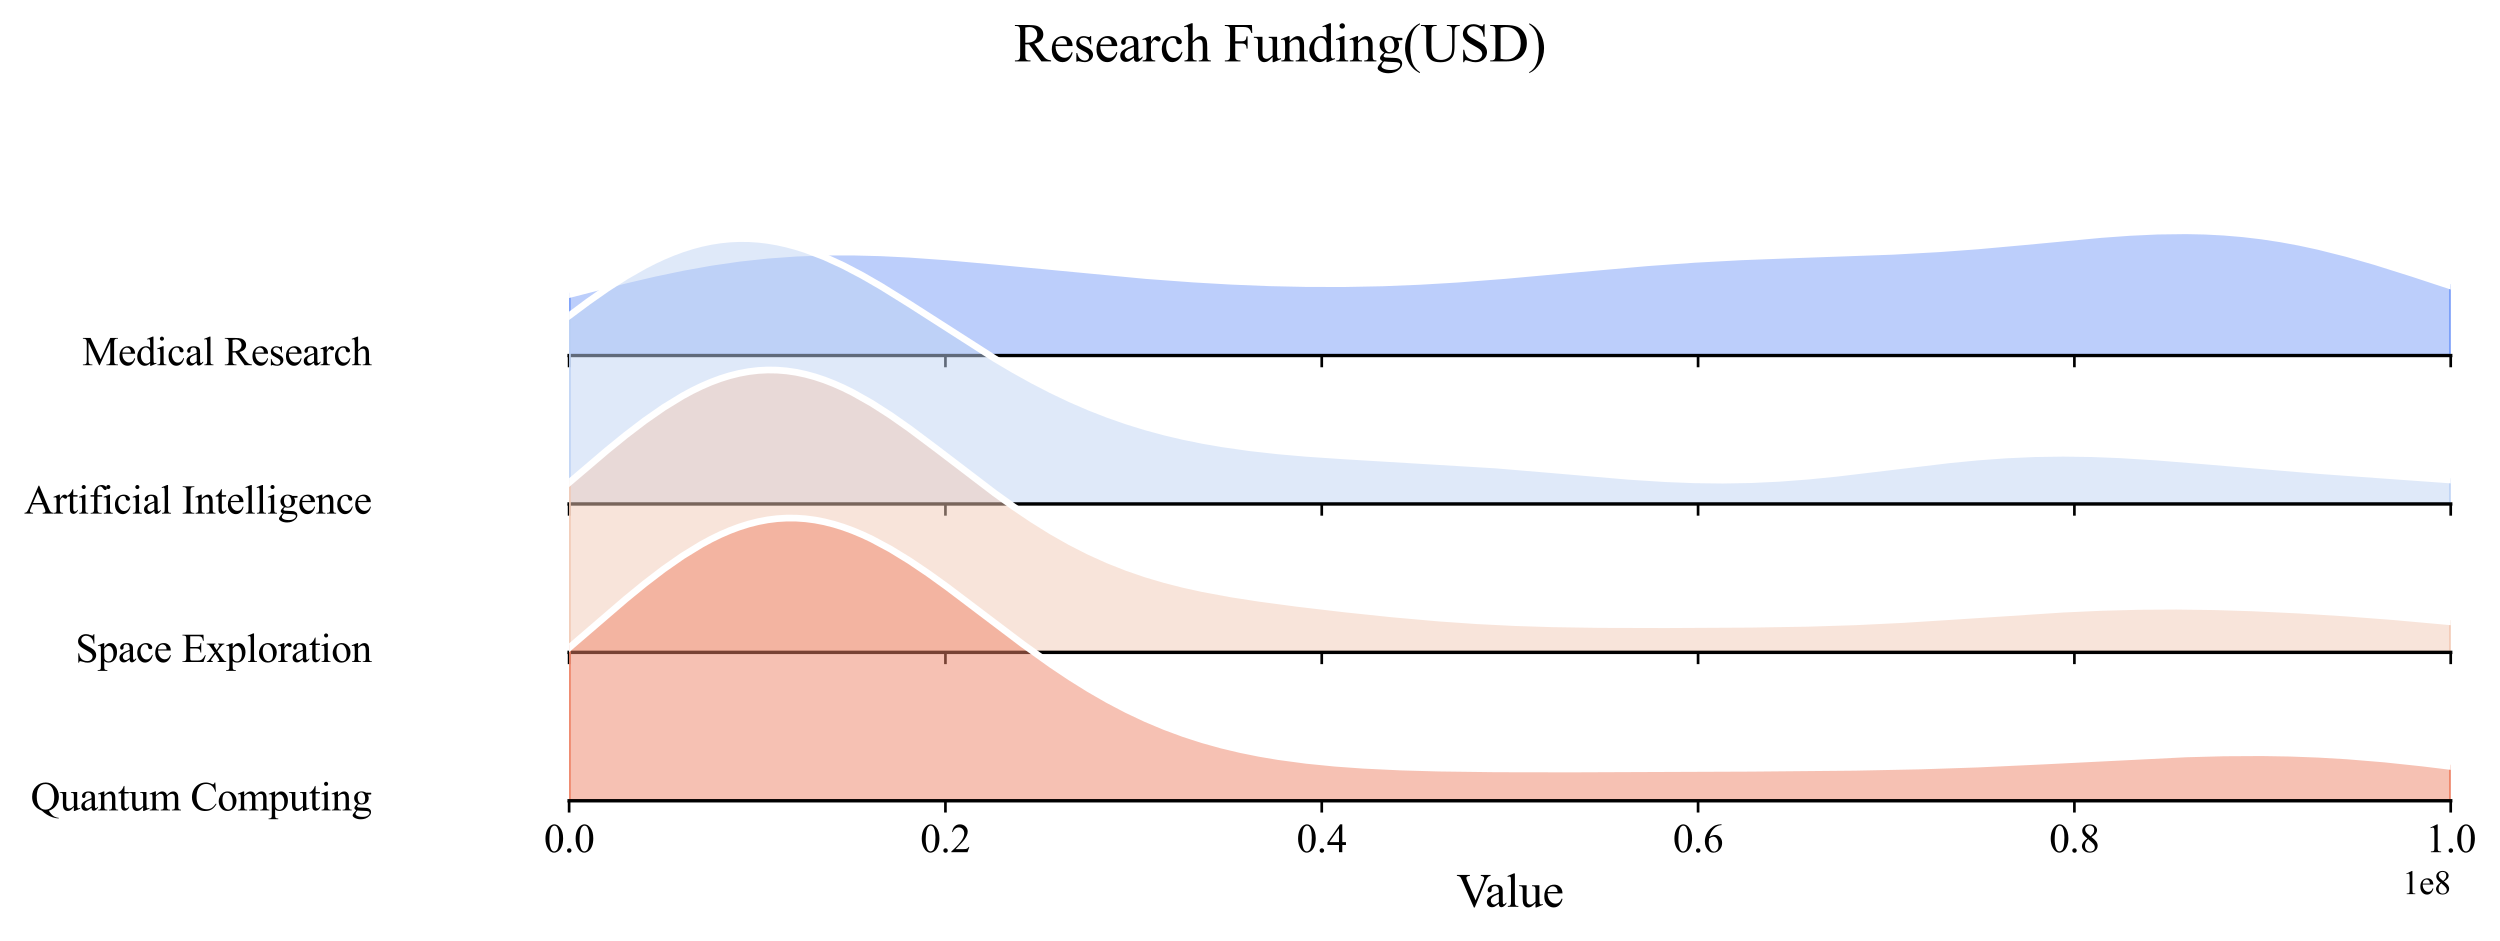 <?xml version="1.0" encoding="utf-8" standalone="no"?>
<!DOCTYPE svg PUBLIC "-//W3C//DTD SVG 1.1//EN"
  "http://www.w3.org/Graphics/SVG/1.1/DTD/svg11.dtd">
<svg xmlns:xlink="http://www.w3.org/1999/xlink" width="745.655pt" height="280.655pt" viewBox="0 0 745.655 280.655" xmlns="http://www.w3.org/2000/svg" version="1.1">
 <defs>
  <style type="text/css">*{stroke-linejoin: round; stroke-linecap: butt}</style>
 </defs>
 <g id="figure_1">
  <g id="patch_1">
   <path d="M 0 280.655 
L 745.655 280.655 
L 745.655 0 
L 0 0 
z
" style="fill: #ffffff"/>
  </g>
  <g id="axes_1">
   <g id="patch_2">
    <path d="M 169.745 106.048 
L 730.955 106.048 
L 730.955 17.52 
L 169.745 17.52 
L 169.745 106.048 
z
" style="fill: none; opacity: 0"/>
   </g>
   <g id="FillBetweenPolyCollection_1">
    <defs>
     <path id="m5cbc2c2301" d="M 169.745 -192.803 
L 169.745 -174.607 
L 172.565 -174.607 
L 175.385 -174.607 
L 178.206 -174.607 
L 181.026 -174.607 
L 183.846 -174.607 
L 186.666 -174.607 
L 189.486 -174.607 
L 192.306 -174.607 
L 195.126 -174.607 
L 197.947 -174.607 
L 200.767 -174.607 
L 203.587 -174.607 
L 206.407 -174.607 
L 209.227 -174.607 
L 212.047 -174.607 
L 214.867 -174.607 
L 217.688 -174.607 
L 220.508 -174.607 
L 223.328 -174.607 
L 226.148 -174.607 
L 228.968 -174.607 
L 231.788 -174.607 
L 234.609 -174.607 
L 237.429 -174.607 
L 240.249 -174.607 
L 243.069 -174.607 
L 245.889 -174.607 
L 248.709 -174.607 
L 251.529 -174.607 
L 254.35 -174.607 
L 257.17 -174.607 
L 259.99 -174.607 
L 262.81 -174.607 
L 265.63 -174.607 
L 268.45 -174.607 
L 271.27 -174.607 
L 274.091 -174.607 
L 276.911 -174.607 
L 279.731 -174.607 
L 282.551 -174.607 
L 285.371 -174.607 
L 288.191 -174.607 
L 291.011 -174.607 
L 293.832 -174.607 
L 296.652 -174.607 
L 299.472 -174.607 
L 302.292 -174.607 
L 305.112 -174.607 
L 307.932 -174.607 
L 310.753 -174.607 
L 313.573 -174.607 
L 316.393 -174.607 
L 319.213 -174.607 
L 322.033 -174.607 
L 324.853 -174.607 
L 327.673 -174.607 
L 330.494 -174.607 
L 333.314 -174.607 
L 336.134 -174.607 
L 338.954 -174.607 
L 341.774 -174.607 
L 344.594 -174.607 
L 347.414 -174.607 
L 350.235 -174.607 
L 353.055 -174.607 
L 355.875 -174.607 
L 358.695 -174.607 
L 361.515 -174.607 
L 364.335 -174.607 
L 367.155 -174.607 
L 369.976 -174.607 
L 372.796 -174.607 
L 375.616 -174.607 
L 378.436 -174.607 
L 381.256 -174.607 
L 384.076 -174.607 
L 386.897 -174.607 
L 389.717 -174.607 
L 392.537 -174.607 
L 395.357 -174.607 
L 398.177 -174.607 
L 400.997 -174.607 
L 403.817 -174.607 
L 406.638 -174.607 
L 409.458 -174.607 
L 412.278 -174.607 
L 415.098 -174.607 
L 417.918 -174.607 
L 420.738 -174.607 
L 423.558 -174.607 
L 426.379 -174.607 
L 429.199 -174.607 
L 432.019 -174.607 
L 434.839 -174.607 
L 437.659 -174.607 
L 440.479 -174.607 
L 443.3 -174.607 
L 446.12 -174.607 
L 448.94 -174.607 
L 451.76 -174.607 
L 454.58 -174.607 
L 457.4 -174.607 
L 460.22 -174.607 
L 463.041 -174.607 
L 465.861 -174.607 
L 468.681 -174.607 
L 471.501 -174.607 
L 474.321 -174.607 
L 477.141 -174.607 
L 479.961 -174.607 
L 482.782 -174.607 
L 485.602 -174.607 
L 488.422 -174.607 
L 491.242 -174.607 
L 494.062 -174.607 
L 496.882 -174.607 
L 499.702 -174.607 
L 502.523 -174.607 
L 505.343 -174.607 
L 508.163 -174.607 
L 510.983 -174.607 
L 513.803 -174.607 
L 516.623 -174.607 
L 519.444 -174.607 
L 522.264 -174.607 
L 525.084 -174.607 
L 527.904 -174.607 
L 530.724 -174.607 
L 533.544 -174.607 
L 536.364 -174.607 
L 539.185 -174.607 
L 542.005 -174.607 
L 544.825 -174.607 
L 547.645 -174.607 
L 550.465 -174.607 
L 553.285 -174.607 
L 556.105 -174.607 
L 558.926 -174.607 
L 561.746 -174.607 
L 564.566 -174.607 
L 567.386 -174.607 
L 570.206 -174.607 
L 573.026 -174.607 
L 575.846 -174.607 
L 578.667 -174.607 
L 581.487 -174.607 
L 584.307 -174.607 
L 587.127 -174.607 
L 589.947 -174.607 
L 592.767 -174.607 
L 595.588 -174.607 
L 598.408 -174.607 
L 601.228 -174.607 
L 604.048 -174.607 
L 606.868 -174.607 
L 609.688 -174.607 
L 612.508 -174.607 
L 615.329 -174.607 
L 618.149 -174.607 
L 620.969 -174.607 
L 623.789 -174.607 
L 626.609 -174.607 
L 629.429 -174.607 
L 632.249 -174.607 
L 635.07 -174.607 
L 637.89 -174.607 
L 640.71 -174.607 
L 643.53 -174.607 
L 646.35 -174.607 
L 649.17 -174.607 
L 651.99 -174.607 
L 654.811 -174.607 
L 657.631 -174.607 
L 660.451 -174.607 
L 663.271 -174.607 
L 666.091 -174.607 
L 668.911 -174.607 
L 671.732 -174.607 
L 674.552 -174.607 
L 677.372 -174.607 
L 680.192 -174.607 
L 683.012 -174.607 
L 685.832 -174.607 
L 688.652 -174.607 
L 691.473 -174.607 
L 694.293 -174.607 
L 697.113 -174.607 
L 699.933 -174.607 
L 702.753 -174.607 
L 705.573 -174.607 
L 708.393 -174.607 
L 711.214 -174.607 
L 714.034 -174.607 
L 716.854 -174.607 
L 719.674 -174.607 
L 722.494 -174.607 
L 725.314 -174.607 
L 728.134 -174.607 
L 730.955 -174.607 
L 730.955 -195.351 
L 730.955 -195.351 
L 728.134 -196.285 
L 725.314 -197.218 
L 722.494 -198.148 
L 719.674 -199.071 
L 716.854 -199.983 
L 714.034 -200.881 
L 711.214 -201.761 
L 708.393 -202.621 
L 705.573 -203.456 
L 702.753 -204.264 
L 699.933 -205.042 
L 697.113 -205.786 
L 694.293 -206.494 
L 691.473 -207.164 
L 688.652 -207.794 
L 685.832 -208.381 
L 683.012 -208.923 
L 680.192 -209.42 
L 677.372 -209.871 
L 674.552 -210.275 
L 671.732 -210.631 
L 668.911 -210.939 
L 666.091 -211.2 
L 663.271 -211.414 
L 660.451 -211.583 
L 657.631 -211.707 
L 654.811 -211.788 
L 651.99 -211.827 
L 649.17 -211.827 
L 646.35 -211.79 
L 643.53 -211.718 
L 640.71 -211.614 
L 637.89 -211.48 
L 635.07 -211.32 
L 632.249 -211.135 
L 629.429 -210.929 
L 626.609 -210.705 
L 623.789 -210.465 
L 620.969 -210.213 
L 618.149 -209.951 
L 615.329 -209.682 
L 612.508 -209.408 
L 609.688 -209.133 
L 606.868 -208.857 
L 604.048 -208.584 
L 601.228 -208.315 
L 598.408 -208.052 
L 595.588 -207.796 
L 592.767 -207.549 
L 589.947 -207.312 
L 587.127 -207.086 
L 584.307 -206.871 
L 581.487 -206.668 
L 578.667 -206.477 
L 575.846 -206.298 
L 573.026 -206.131 
L 570.206 -205.976 
L 567.386 -205.832 
L 564.566 -205.698 
L 561.746 -205.573 
L 558.926 -205.457 
L 556.105 -205.349 
L 553.285 -205.247 
L 550.465 -205.15 
L 547.645 -205.057 
L 544.825 -204.966 
L 542.005 -204.877 
L 539.185 -204.787 
L 536.364 -204.696 
L 533.544 -204.602 
L 530.724 -204.504 
L 527.904 -204.401 
L 525.084 -204.292 
L 522.264 -204.176 
L 519.444 -204.051 
L 516.623 -203.918 
L 513.803 -203.776 
L 510.983 -203.624 
L 508.163 -203.461 
L 505.343 -203.289 
L 502.523 -203.106 
L 499.702 -202.913 
L 496.882 -202.711 
L 494.062 -202.498 
L 491.242 -202.277 
L 488.422 -202.047 
L 485.602 -201.81 
L 482.782 -201.566 
L 479.961 -201.316 
L 477.141 -201.061 
L 474.321 -200.802 
L 471.501 -200.54 
L 468.681 -200.277 
L 465.861 -200.013 
L 463.041 -199.75 
L 460.22 -199.489 
L 457.4 -199.231 
L 454.58 -198.977 
L 451.76 -198.728 
L 448.94 -198.485 
L 446.12 -198.25 
L 443.3 -198.022 
L 440.479 -197.804 
L 437.659 -197.596 
L 434.839 -197.399 
L 432.019 -197.213 
L 429.199 -197.039 
L 426.379 -196.877 
L 423.558 -196.729 
L 420.738 -196.595 
L 417.918 -196.474 
L 415.098 -196.368 
L 412.278 -196.276 
L 409.458 -196.199 
L 406.638 -196.136 
L 403.817 -196.088 
L 400.997 -196.056 
L 398.177 -196.038 
L 395.357 -196.035 
L 392.537 -196.046 
L 389.717 -196.072 
L 386.897 -196.113 
L 384.076 -196.167 
L 381.256 -196.236 
L 378.436 -196.318 
L 375.616 -196.413 
L 372.796 -196.522 
L 369.976 -196.643 
L 367.155 -196.777 
L 364.335 -196.922 
L 361.515 -197.08 
L 358.695 -197.248 
L 355.875 -197.427 
L 353.055 -197.617 
L 350.235 -197.816 
L 347.414 -198.025 
L 344.594 -198.243 
L 341.774 -198.47 
L 338.954 -198.705 
L 336.134 -198.947 
L 333.314 -199.196 
L 330.494 -199.451 
L 327.673 -199.712 
L 324.853 -199.978 
L 322.033 -200.249 
L 319.213 -200.523 
L 316.393 -200.801 
L 313.573 -201.08 
L 310.753 -201.361 
L 307.932 -201.642 
L 305.112 -201.923 
L 302.292 -202.203 
L 299.472 -202.479 
L 296.652 -202.752 
L 293.832 -203.02 
L 291.011 -203.282 
L 288.191 -203.536 
L 285.371 -203.782 
L 282.551 -204.017 
L 279.731 -204.241 
L 276.911 -204.451 
L 274.091 -204.647 
L 271.27 -204.826 
L 268.45 -204.987 
L 265.63 -205.129 
L 262.81 -205.249 
L 259.99 -205.347 
L 257.17 -205.421 
L 254.35 -205.469 
L 251.529 -205.49 
L 248.709 -205.482 
L 245.889 -205.445 
L 243.069 -205.376 
L 240.249 -205.276 
L 237.429 -205.143 
L 234.609 -204.976 
L 231.788 -204.775 
L 228.968 -204.539 
L 226.148 -204.268 
L 223.328 -203.963 
L 220.508 -203.622 
L 217.688 -203.247 
L 214.867 -202.839 
L 212.047 -202.396 
L 209.227 -201.922 
L 206.407 -201.416 
L 203.587 -200.881 
L 200.767 -200.317 
L 197.947 -199.726 
L 195.126 -199.11 
L 192.306 -198.472 
L 189.486 -197.812 
L 186.666 -197.134 
L 183.846 -196.439 
L 181.026 -195.73 
L 178.206 -195.01 
L 175.385 -194.28 
L 172.565 -193.543 
L 169.745 -192.803 
z
" style="stroke: #7b9ff9"/>
    </defs>
    <g clip-path="url(#p2aafcc2d84)">
     <use xlink:href="#m5cbc2c2301" x="0" y="280.655" style="fill: #7b9ff9; fill-opacity: 0.5; stroke: #7b9ff9"/>
    </g>
   </g>
   <g id="matplotlib.axis_1">
    <g id="xtick_1">
     <g id="line2d_1">
      <defs>
       <path id="m5490cb1662" d="M 0 0 
L 0 3.5 
" style="stroke: #000000; stroke-width: 0.8"/>
      </defs>
      <g>
       <use xlink:href="#m5490cb1662" x="169.745" y="106.048" style="stroke: #000000; stroke-width: 0.8"/>
      </g>
     </g>
    </g>
    <g id="xtick_2">
     <g id="line2d_2">
      <g>
       <use xlink:href="#m5490cb1662" x="281.987" y="106.048" style="stroke: #000000; stroke-width: 0.8"/>
      </g>
     </g>
    </g>
    <g id="xtick_3">
     <g id="line2d_3">
      <g>
       <use xlink:href="#m5490cb1662" x="394.229" y="106.048" style="stroke: #000000; stroke-width: 0.8"/>
      </g>
     </g>
    </g>
    <g id="xtick_4">
     <g id="line2d_4">
      <g>
       <use xlink:href="#m5490cb1662" x="506.471" y="106.048" style="stroke: #000000; stroke-width: 0.8"/>
      </g>
     </g>
    </g>
    <g id="xtick_5">
     <g id="line2d_5">
      <g>
       <use xlink:href="#m5490cb1662" x="618.713" y="106.048" style="stroke: #000000; stroke-width: 0.8"/>
      </g>
     </g>
    </g>
    <g id="xtick_6">
     <g id="line2d_6">
      <g>
       <use xlink:href="#m5490cb1662" x="730.955" y="106.048" style="stroke: #000000; stroke-width: 0.8"/>
      </g>
     </g>
    </g>
   </g>
   <g id="matplotlib.axis_2"/>
   <g id="line2d_7">
    <path d="M 169.745 87.853 
L 186.666 83.521 
L 195.126 81.545 
L 203.587 79.775 
L 212.047 78.259 
L 220.508 77.033 
L 228.968 76.116 
L 237.429 75.513 
L 245.889 75.211 
L 254.35 75.186 
L 262.81 75.406 
L 271.27 75.829 
L 282.551 76.638 
L 296.652 77.903 
L 341.774 82.185 
L 355.875 83.228 
L 367.155 83.878 
L 378.436 84.337 
L 389.717 84.583 
L 400.997 84.6 
L 412.278 84.379 
L 423.558 83.926 
L 434.839 83.257 
L 448.94 82.17 
L 468.681 80.378 
L 491.242 78.378 
L 505.343 77.366 
L 519.444 76.604 
L 536.364 75.959 
L 564.566 74.958 
L 578.667 74.178 
L 589.947 73.343 
L 604.048 72.071 
L 626.609 69.951 
L 635.07 69.336 
L 643.53 68.937 
L 651.99 68.828 
L 657.631 68.948 
L 663.271 69.241 
L 668.911 69.716 
L 674.552 70.381 
L 680.192 71.235 
L 685.832 72.275 
L 691.473 73.491 
L 699.933 75.614 
L 708.393 78.035 
L 719.674 81.585 
L 730.955 85.304 
L 730.955 85.304 
" clip-path="url(#p2aafcc2d84)" style="fill: none; stroke: #ffffff; stroke-width: 2; stroke-linecap: square"/>
   </g>
   <g id="line2d_8">
    <path d="M 169.745 106.048 
L 730.955 106.048 
" style="fill: none; stroke: #000000; stroke-linecap: square"/>
   </g>
   <g id="text_1">
    <g id="patch_3">
     <path d="M 20.561 115.458 
L 114.778 115.458 
L 114.778 96.638 
L 20.561 96.638 
z
" style="fill: #ffffff; opacity: 0.5"/>
    </g>
    <!-- Medical Research -->
    <g transform="translate(24.521 108.931) scale(0.12 -0.12)">
     <defs>
      <path id="TimesNewRomanPSMT-4d" d="M 2619 0 
L 981 3566 
L 981 734 
Q 981 344 1066 247 
Q 1181 116 1431 116 
L 1581 116 
L 1581 0 
L 106 0 
L 106 116 
L 256 116 
Q 525 116 638 278 
Q 706 378 706 734 
L 706 3503 
Q 706 3784 644 3909 
Q 600 4000 483 4061 
Q 366 4122 106 4122 
L 106 4238 
L 1306 4238 
L 2844 922 
L 4356 4238 
L 5556 4238 
L 5556 4122 
L 5409 4122 
Q 5138 4122 5025 3959 
Q 4956 3859 4956 3503 
L 4956 734 
Q 4956 344 5044 247 
Q 5159 116 5409 116 
L 5556 116 
L 5556 0 
L 3756 0 
L 3756 116 
L 3906 116 
Q 4178 116 4288 278 
Q 4356 378 4356 734 
L 4356 3566 
L 2722 0 
L 2619 0 
z
" transform="scale(0.016)"/>
      <path id="TimesNewRomanPSMT-65" d="M 681 1784 
Q 678 1147 991 784 
Q 1303 422 1725 422 
Q 2006 422 2214 576 
Q 2422 731 2563 1106 
L 2659 1044 
Q 2594 616 2278 264 
Q 1963 -88 1488 -88 
Q 972 -88 605 314 
Q 238 716 238 1394 
Q 238 2128 614 2539 
Q 991 2950 1559 2950 
Q 2041 2950 2350 2633 
Q 2659 2316 2659 1784 
L 681 1784 
z
M 681 1966 
L 2006 1966 
Q 1991 2241 1941 2353 
Q 1863 2528 1708 2628 
Q 1553 2728 1384 2728 
Q 1125 2728 920 2526 
Q 716 2325 681 1966 
z
" transform="scale(0.016)"/>
      <path id="TimesNewRomanPSMT-64" d="M 2222 322 
Q 2013 103 1813 7 
Q 1613 -88 1381 -88 
Q 913 -88 563 304 
Q 213 697 213 1313 
Q 213 1928 600 2439 
Q 988 2950 1597 2950 
Q 1975 2950 2222 2709 
L 2222 3238 
Q 2222 3728 2198 3840 
Q 2175 3953 2125 3993 
Q 2075 4034 2000 4034 
Q 1919 4034 1784 3984 
L 1744 4094 
L 2597 4444 
L 2738 4444 
L 2738 1134 
Q 2738 631 2761 520 
Q 2784 409 2836 365 
Q 2888 322 2956 322 
Q 3041 322 3181 375 
L 3216 266 
L 2366 -88 
L 2222 -88 
L 2222 322 
z
M 2222 541 
L 2222 2016 
Q 2203 2228 2109 2403 
Q 2016 2578 1861 2667 
Q 1706 2756 1559 2756 
Q 1284 2756 1069 2509 
Q 784 2184 784 1559 
Q 784 928 1059 592 
Q 1334 256 1672 256 
Q 1956 256 2222 541 
z
" transform="scale(0.016)"/>
      <path id="TimesNewRomanPSMT-69" d="M 928 4444 
Q 1059 4444 1151 4351 
Q 1244 4259 1244 4128 
Q 1244 3997 1151 3903 
Q 1059 3809 928 3809 
Q 797 3809 703 3903 
Q 609 3997 609 4128 
Q 609 4259 701 4351 
Q 794 4444 928 4444 
z
M 1188 2947 
L 1188 647 
Q 1188 378 1227 289 
Q 1266 200 1342 156 
Q 1419 113 1622 113 
L 1622 0 
L 231 0 
L 231 113 
Q 441 113 512 153 
Q 584 194 626 287 
Q 669 381 669 647 
L 669 1750 
Q 669 2216 641 2353 
Q 619 2453 572 2492 
Q 525 2531 444 2531 
Q 356 2531 231 2484 
L 188 2597 
L 1050 2947 
L 1188 2947 
z
" transform="scale(0.016)"/>
      <path id="TimesNewRomanPSMT-63" d="M 2631 1088 
Q 2516 522 2178 217 
Q 1841 -88 1431 -88 
Q 944 -88 581 321 
Q 219 731 219 1428 
Q 219 2103 620 2525 
Q 1022 2947 1584 2947 
Q 2006 2947 2278 2723 
Q 2550 2500 2550 2259 
Q 2550 2141 2473 2067 
Q 2397 1994 2259 1994 
Q 2075 1994 1981 2113 
Q 1928 2178 1911 2362 
Q 1894 2547 1784 2644 
Q 1675 2738 1481 2738 
Q 1169 2738 978 2506 
Q 725 2200 725 1697 
Q 725 1184 976 792 
Q 1228 400 1656 400 
Q 1963 400 2206 609 
Q 2378 753 2541 1131 
L 2631 1088 
z
" transform="scale(0.016)"/>
      <path id="TimesNewRomanPSMT-61" d="M 1822 413 
Q 1381 72 1269 19 
Q 1100 -59 909 -59 
Q 613 -59 420 144 
Q 228 347 228 678 
Q 228 888 322 1041 
Q 450 1253 767 1440 
Q 1084 1628 1822 1897 
L 1822 2009 
Q 1822 2438 1686 2597 
Q 1550 2756 1291 2756 
Q 1094 2756 978 2650 
Q 859 2544 859 2406 
L 866 2225 
Q 866 2081 792 2003 
Q 719 1925 600 1925 
Q 484 1925 411 2006 
Q 338 2088 338 2228 
Q 338 2497 613 2722 
Q 888 2947 1384 2947 
Q 1766 2947 2009 2819 
Q 2194 2722 2281 2516 
Q 2338 2381 2338 1966 
L 2338 994 
Q 2338 584 2353 492 
Q 2369 400 2405 369 
Q 2441 338 2488 338 
Q 2538 338 2575 359 
Q 2641 400 2828 588 
L 2828 413 
Q 2478 -56 2159 -56 
Q 2006 -56 1915 50 
Q 1825 156 1822 413 
z
M 1822 616 
L 1822 1706 
Q 1350 1519 1213 1441 
Q 966 1303 859 1153 
Q 753 1003 753 825 
Q 753 600 887 451 
Q 1022 303 1197 303 
Q 1434 303 1822 616 
z
" transform="scale(0.016)"/>
      <path id="TimesNewRomanPSMT-6c" d="M 1184 4444 
L 1184 647 
Q 1184 378 1223 290 
Q 1263 203 1344 158 
Q 1425 113 1647 113 
L 1647 0 
L 244 0 
L 244 113 
Q 441 113 512 153 
Q 584 194 625 287 
Q 666 381 666 647 
L 666 3247 
Q 666 3731 644 3842 
Q 622 3953 573 3993 
Q 525 4034 450 4034 
Q 369 4034 244 3984 
L 191 4094 
L 1044 4444 
L 1184 4444 
z
" transform="scale(0.016)"/>
      <path id="TimesNewRomanPSMT-20" transform="scale(0.016)"/>
      <path id="TimesNewRomanPSMT-52" d="M 4325 0 
L 3194 0 
L 1759 1981 
Q 1600 1975 1500 1975 
Q 1459 1975 1412 1976 
Q 1366 1978 1316 1981 
L 1316 750 
Q 1316 350 1403 253 
Q 1522 116 1759 116 
L 1925 116 
L 1925 0 
L 109 0 
L 109 116 
L 269 116 
Q 538 116 653 291 
Q 719 388 719 750 
L 719 3488 
Q 719 3888 631 3984 
Q 509 4122 269 4122 
L 109 4122 
L 109 4238 
L 1653 4238 
Q 2328 4238 2648 4139 
Q 2969 4041 3192 3777 
Q 3416 3513 3416 3147 
Q 3416 2756 3161 2468 
Q 2906 2181 2372 2063 
L 3247 847 
Q 3547 428 3762 290 
Q 3978 153 4325 116 
L 4325 0 
z
M 1316 2178 
Q 1375 2178 1419 2176 
Q 1463 2175 1491 2175 
Q 2097 2175 2405 2437 
Q 2713 2700 2713 3106 
Q 2713 3503 2464 3751 
Q 2216 4000 1806 4000 
Q 1625 4000 1316 3941 
L 1316 2178 
z
" transform="scale(0.016)"/>
      <path id="TimesNewRomanPSMT-73" d="M 2050 2947 
L 2050 1972 
L 1947 1972 
Q 1828 2431 1642 2597 
Q 1456 2763 1169 2763 
Q 950 2763 815 2647 
Q 681 2531 681 2391 
Q 681 2216 781 2091 
Q 878 1963 1175 1819 
L 1631 1597 
Q 2266 1288 2266 781 
Q 2266 391 1970 151 
Q 1675 -88 1309 -88 
Q 1047 -88 709 6 
Q 606 38 541 38 
Q 469 38 428 -44 
L 325 -44 
L 325 978 
L 428 978 
Q 516 541 762 319 
Q 1009 97 1316 97 
Q 1531 97 1667 223 
Q 1803 350 1803 528 
Q 1803 744 1651 891 
Q 1500 1038 1047 1263 
Q 594 1488 453 1669 
Q 313 1847 313 2119 
Q 313 2472 555 2709 
Q 797 2947 1181 2947 
Q 1350 2947 1591 2875 
Q 1750 2828 1803 2828 
Q 1853 2828 1881 2850 
Q 1909 2872 1947 2947 
L 2050 2947 
z
" transform="scale(0.016)"/>
      <path id="TimesNewRomanPSMT-72" d="M 1038 2947 
L 1038 2303 
Q 1397 2947 1775 2947 
Q 1947 2947 2059 2842 
Q 2172 2738 2172 2600 
Q 2172 2478 2090 2393 
Q 2009 2309 1897 2309 
Q 1788 2309 1652 2417 
Q 1516 2525 1450 2525 
Q 1394 2525 1328 2463 
Q 1188 2334 1038 2041 
L 1038 669 
Q 1038 431 1097 309 
Q 1138 225 1241 169 
Q 1344 113 1538 113 
L 1538 0 
L 72 0 
L 72 113 
Q 291 113 397 181 
Q 475 231 506 341 
Q 522 394 522 644 
L 522 1753 
Q 522 2253 501 2348 
Q 481 2444 426 2487 
Q 372 2531 291 2531 
Q 194 2531 72 2484 
L 41 2597 
L 906 2947 
L 1038 2947 
z
" transform="scale(0.016)"/>
      <path id="TimesNewRomanPSMT-68" d="M 1041 4444 
L 1041 2350 
Q 1388 2731 1591 2839 
Q 1794 2947 1997 2947 
Q 2241 2947 2416 2812 
Q 2591 2678 2675 2391 
Q 2734 2191 2734 1659 
L 2734 647 
Q 2734 375 2778 275 
Q 2809 200 2884 156 
Q 2959 113 3159 113 
L 3159 0 
L 1753 0 
L 1753 113 
L 1819 113 
Q 2019 113 2097 173 
Q 2175 234 2206 353 
Q 2216 403 2216 647 
L 2216 1659 
Q 2216 2128 2167 2275 
Q 2119 2422 2012 2495 
Q 1906 2569 1756 2569 
Q 1603 2569 1437 2487 
Q 1272 2406 1041 2159 
L 1041 647 
Q 1041 353 1073 281 
Q 1106 209 1195 161 
Q 1284 113 1503 113 
L 1503 0 
L 84 0 
L 84 113 
Q 275 113 384 172 
Q 447 203 484 290 
Q 522 378 522 647 
L 522 3238 
Q 522 3728 498 3840 
Q 475 3953 426 3993 
Q 378 4034 297 4034 
Q 231 4034 84 3984 
L 41 4094 
L 897 4444 
L 1041 4444 
z
" transform="scale(0.016)"/>
     </defs>
     <use xlink:href="#TimesNewRomanPSMT-4d"/>
     <use xlink:href="#TimesNewRomanPSMT-65" transform="translate(88.916 0)"/>
     <use xlink:href="#TimesNewRomanPSMT-64" transform="translate(133.301 0)"/>
     <use xlink:href="#TimesNewRomanPSMT-69" transform="translate(183.301 0)"/>
     <use xlink:href="#TimesNewRomanPSMT-63" transform="translate(211.084 0)"/>
     <use xlink:href="#TimesNewRomanPSMT-61" transform="translate(255.469 0)"/>
     <use xlink:href="#TimesNewRomanPSMT-6c" transform="translate(299.854 0)"/>
     <use xlink:href="#TimesNewRomanPSMT-20" transform="translate(327.637 0)"/>
     <use xlink:href="#TimesNewRomanPSMT-52" transform="translate(352.637 0)"/>
     <use xlink:href="#TimesNewRomanPSMT-65" transform="translate(419.336 0)"/>
     <use xlink:href="#TimesNewRomanPSMT-73" transform="translate(463.721 0)"/>
     <use xlink:href="#TimesNewRomanPSMT-65" transform="translate(502.637 0)"/>
     <use xlink:href="#TimesNewRomanPSMT-61" transform="translate(547.021 0)"/>
     <use xlink:href="#TimesNewRomanPSMT-72" transform="translate(591.406 0)"/>
     <use xlink:href="#TimesNewRomanPSMT-63" transform="translate(624.707 0)"/>
     <use xlink:href="#TimesNewRomanPSMT-68" transform="translate(669.092 0)"/>
    </g>
   </g>
  </g>
  <g id="axes_2">
   <g id="patch_4">
    <path d="M 169.745 150.312 
L 730.955 150.312 
L 730.955 61.784 
L 169.745 61.784 
L 169.745 150.312 
z
" style="fill: none; opacity: 0"/>
   </g>
   <g id="FillBetweenPolyCollection_2">
    <defs>
     <path id="m91c35a6e9a" d="M 169.745 -186.453 
L 169.745 -130.343 
L 172.565 -130.343 
L 175.385 -130.343 
L 178.206 -130.343 
L 181.026 -130.343 
L 183.846 -130.343 
L 186.666 -130.343 
L 189.486 -130.343 
L 192.306 -130.343 
L 195.126 -130.343 
L 197.947 -130.343 
L 200.767 -130.343 
L 203.587 -130.343 
L 206.407 -130.343 
L 209.227 -130.343 
L 212.047 -130.343 
L 214.867 -130.343 
L 217.688 -130.343 
L 220.508 -130.343 
L 223.328 -130.343 
L 226.148 -130.343 
L 228.968 -130.343 
L 231.788 -130.343 
L 234.609 -130.343 
L 237.429 -130.343 
L 240.249 -130.343 
L 243.069 -130.343 
L 245.889 -130.343 
L 248.709 -130.343 
L 251.529 -130.343 
L 254.35 -130.343 
L 257.17 -130.343 
L 259.99 -130.343 
L 262.81 -130.343 
L 265.63 -130.343 
L 268.45 -130.343 
L 271.27 -130.343 
L 274.091 -130.343 
L 276.911 -130.343 
L 279.731 -130.343 
L 282.551 -130.343 
L 285.371 -130.343 
L 288.191 -130.343 
L 291.011 -130.343 
L 293.832 -130.343 
L 296.652 -130.343 
L 299.472 -130.343 
L 302.292 -130.343 
L 305.112 -130.343 
L 307.932 -130.343 
L 310.753 -130.343 
L 313.573 -130.343 
L 316.393 -130.343 
L 319.213 -130.343 
L 322.033 -130.343 
L 324.853 -130.343 
L 327.673 -130.343 
L 330.494 -130.343 
L 333.314 -130.343 
L 336.134 -130.343 
L 338.954 -130.343 
L 341.774 -130.343 
L 344.594 -130.343 
L 347.414 -130.343 
L 350.235 -130.343 
L 353.055 -130.343 
L 355.875 -130.343 
L 358.695 -130.343 
L 361.515 -130.343 
L 364.335 -130.343 
L 367.155 -130.343 
L 369.976 -130.343 
L 372.796 -130.343 
L 375.616 -130.343 
L 378.436 -130.343 
L 381.256 -130.343 
L 384.076 -130.343 
L 386.897 -130.343 
L 389.717 -130.343 
L 392.537 -130.343 
L 395.357 -130.343 
L 398.177 -130.343 
L 400.997 -130.343 
L 403.817 -130.343 
L 406.638 -130.343 
L 409.458 -130.343 
L 412.278 -130.343 
L 415.098 -130.343 
L 417.918 -130.343 
L 420.738 -130.343 
L 423.558 -130.343 
L 426.379 -130.343 
L 429.199 -130.343 
L 432.019 -130.343 
L 434.839 -130.343 
L 437.659 -130.343 
L 440.479 -130.343 
L 443.3 -130.343 
L 446.12 -130.343 
L 448.94 -130.343 
L 451.76 -130.343 
L 454.58 -130.343 
L 457.4 -130.343 
L 460.22 -130.343 
L 463.041 -130.343 
L 465.861 -130.343 
L 468.681 -130.343 
L 471.501 -130.343 
L 474.321 -130.343 
L 477.141 -130.343 
L 479.961 -130.343 
L 482.782 -130.343 
L 485.602 -130.343 
L 488.422 -130.343 
L 491.242 -130.343 
L 494.062 -130.343 
L 496.882 -130.343 
L 499.702 -130.343 
L 502.523 -130.343 
L 505.343 -130.343 
L 508.163 -130.343 
L 510.983 -130.343 
L 513.803 -130.343 
L 516.623 -130.343 
L 519.444 -130.343 
L 522.264 -130.343 
L 525.084 -130.343 
L 527.904 -130.343 
L 530.724 -130.343 
L 533.544 -130.343 
L 536.364 -130.343 
L 539.185 -130.343 
L 542.005 -130.343 
L 544.825 -130.343 
L 547.645 -130.343 
L 550.465 -130.343 
L 553.285 -130.343 
L 556.105 -130.343 
L 558.926 -130.343 
L 561.746 -130.343 
L 564.566 -130.343 
L 567.386 -130.343 
L 570.206 -130.343 
L 573.026 -130.343 
L 575.846 -130.343 
L 578.667 -130.343 
L 581.487 -130.343 
L 584.307 -130.343 
L 587.127 -130.343 
L 589.947 -130.343 
L 592.767 -130.343 
L 595.588 -130.343 
L 598.408 -130.343 
L 601.228 -130.343 
L 604.048 -130.343 
L 606.868 -130.343 
L 609.688 -130.343 
L 612.508 -130.343 
L 615.329 -130.343 
L 618.149 -130.343 
L 620.969 -130.343 
L 623.789 -130.343 
L 626.609 -130.343 
L 629.429 -130.343 
L 632.249 -130.343 
L 635.07 -130.343 
L 637.89 -130.343 
L 640.71 -130.343 
L 643.53 -130.343 
L 646.35 -130.343 
L 649.17 -130.343 
L 651.99 -130.343 
L 654.811 -130.343 
L 657.631 -130.343 
L 660.451 -130.343 
L 663.271 -130.343 
L 666.091 -130.343 
L 668.911 -130.343 
L 671.732 -130.343 
L 674.552 -130.343 
L 677.372 -130.343 
L 680.192 -130.343 
L 683.012 -130.343 
L 685.832 -130.343 
L 688.652 -130.343 
L 691.473 -130.343 
L 694.293 -130.343 
L 697.113 -130.343 
L 699.933 -130.343 
L 702.753 -130.343 
L 705.573 -130.343 
L 708.393 -130.343 
L 711.214 -130.343 
L 714.034 -130.343 
L 716.854 -130.343 
L 719.674 -130.343 
L 722.494 -130.343 
L 725.314 -130.343 
L 728.134 -130.343 
L 730.955 -130.343 
L 730.955 -137.49 
L 730.955 -137.49 
L 728.134 -137.695 
L 725.314 -137.897 
L 722.494 -138.098 
L 719.674 -138.297 
L 716.854 -138.495 
L 714.034 -138.693 
L 711.214 -138.89 
L 708.393 -139.089 
L 705.573 -139.288 
L 702.753 -139.49 
L 699.933 -139.693 
L 697.113 -139.9 
L 694.293 -140.111 
L 691.473 -140.325 
L 688.652 -140.543 
L 685.832 -140.766 
L 683.012 -140.993 
L 680.192 -141.224 
L 677.372 -141.46 
L 674.552 -141.699 
L 671.732 -141.941 
L 668.911 -142.187 
L 666.091 -142.433 
L 663.271 -142.681 
L 660.451 -142.927 
L 657.631 -143.172 
L 654.811 -143.414 
L 651.99 -143.65 
L 649.17 -143.88 
L 646.35 -144.101 
L 643.53 -144.312 
L 640.71 -144.511 
L 637.89 -144.696 
L 635.07 -144.866 
L 632.249 -145.017 
L 629.429 -145.149 
L 626.609 -145.26 
L 623.789 -145.348 
L 620.969 -145.413 
L 618.149 -145.452 
L 615.329 -145.464 
L 612.508 -145.45 
L 609.688 -145.408 
L 606.868 -145.338 
L 604.048 -145.24 
L 601.228 -145.114 
L 598.408 -144.961 
L 595.588 -144.782 
L 592.767 -144.576 
L 589.947 -144.347 
L 587.127 -144.094 
L 584.307 -143.821 
L 581.487 -143.529 
L 578.667 -143.22 
L 575.846 -142.896 
L 573.026 -142.561 
L 570.206 -142.217 
L 567.386 -141.866 
L 564.566 -141.512 
L 561.746 -141.157 
L 558.926 -140.805 
L 556.105 -140.457 
L 553.285 -140.118 
L 550.465 -139.79 
L 547.645 -139.475 
L 544.825 -139.175 
L 542.005 -138.895 
L 539.185 -138.634 
L 536.364 -138.396 
L 533.544 -138.181 
L 530.724 -137.993 
L 527.904 -137.83 
L 525.084 -137.696 
L 522.264 -137.589 
L 519.444 -137.511 
L 516.623 -137.462 
L 513.803 -137.442 
L 510.983 -137.449 
L 508.163 -137.484 
L 505.343 -137.546 
L 502.523 -137.633 
L 499.702 -137.744 
L 496.882 -137.878 
L 494.062 -138.032 
L 491.242 -138.205 
L 488.422 -138.396 
L 485.602 -138.602 
L 482.782 -138.82 
L 479.961 -139.05 
L 477.141 -139.288 
L 474.321 -139.533 
L 471.501 -139.783 
L 468.681 -140.036 
L 465.861 -140.289 
L 463.041 -140.542 
L 460.22 -140.792 
L 457.4 -141.038 
L 454.58 -141.279 
L 451.76 -141.514 
L 448.94 -141.742 
L 446.12 -141.962 
L 443.3 -142.174 
L 440.479 -142.378 
L 437.659 -142.573 
L 434.839 -142.761 
L 432.019 -142.94 
L 429.199 -143.112 
L 426.379 -143.277 
L 423.558 -143.437 
L 420.738 -143.593 
L 417.918 -143.745 
L 415.098 -143.895 
L 412.278 -144.044 
L 409.458 -144.195 
L 406.638 -144.349 
L 403.817 -144.507 
L 400.997 -144.672 
L 398.177 -144.845 
L 395.357 -145.028 
L 392.537 -145.224 
L 389.717 -145.434 
L 386.897 -145.66 
L 384.076 -145.905 
L 381.256 -146.17 
L 378.436 -146.459 
L 375.616 -146.772 
L 372.796 -147.113 
L 369.976 -147.483 
L 367.155 -147.885 
L 364.335 -148.32 
L 361.515 -148.792 
L 358.695 -149.303 
L 355.875 -149.854 
L 353.055 -150.449 
L 350.235 -151.089 
L 347.414 -151.776 
L 344.594 -152.513 
L 341.774 -153.302 
L 338.954 -154.144 
L 336.134 -155.041 
L 333.314 -155.995 
L 330.494 -157.007 
L 327.673 -158.078 
L 324.853 -159.209 
L 322.033 -160.401 
L 319.213 -161.654 
L 316.393 -162.967 
L 313.573 -164.339 
L 310.753 -165.77 
L 307.932 -167.258 
L 305.112 -168.801 
L 302.292 -170.395 
L 299.472 -172.038 
L 296.652 -173.726 
L 293.832 -175.454 
L 291.011 -177.216 
L 288.191 -179.008 
L 285.371 -180.823 
L 282.551 -182.654 
L 279.731 -184.493 
L 276.911 -186.334 
L 274.091 -188.166 
L 271.27 -189.983 
L 268.45 -191.774 
L 265.63 -193.53 
L 262.81 -195.242 
L 259.99 -196.9 
L 257.17 -198.495 
L 254.35 -200.016 
L 251.529 -201.455 
L 248.709 -202.801 
L 245.889 -204.047 
L 243.069 -205.182 
L 240.249 -206.201 
L 237.429 -207.094 
L 234.609 -207.855 
L 231.788 -208.478 
L 228.968 -208.959 
L 226.148 -209.291 
L 223.328 -209.472 
L 220.508 -209.499 
L 217.688 -209.371 
L 214.867 -209.087 
L 212.047 -208.647 
L 209.227 -208.053 
L 206.407 -207.307 
L 203.587 -206.413 
L 200.767 -205.375 
L 197.947 -204.197 
L 195.126 -202.887 
L 192.306 -201.451 
L 189.486 -199.896 
L 186.666 -198.231 
L 183.846 -196.465 
L 181.026 -194.607 
L 178.206 -192.667 
L 175.385 -190.654 
L 172.565 -188.579 
L 169.745 -186.453 
z
" style="stroke: #c0d4f5"/>
    </defs>
    <g clip-path="url(#pd8e4a02f8f)">
     <use xlink:href="#m91c35a6e9a" x="0" y="280.655" style="fill: #c0d4f5; fill-opacity: 0.5; stroke: #c0d4f5"/>
    </g>
   </g>
   <g id="matplotlib.axis_3">
    <g id="xtick_7">
     <g id="line2d_9">
      <g>
       <use xlink:href="#m5490cb1662" x="169.745" y="150.312" style="stroke: #000000; stroke-width: 0.8"/>
      </g>
     </g>
    </g>
    <g id="xtick_8">
     <g id="line2d_10">
      <g>
       <use xlink:href="#m5490cb1662" x="281.987" y="150.312" style="stroke: #000000; stroke-width: 0.8"/>
      </g>
     </g>
    </g>
    <g id="xtick_9">
     <g id="line2d_11">
      <g>
       <use xlink:href="#m5490cb1662" x="394.229" y="150.312" style="stroke: #000000; stroke-width: 0.8"/>
      </g>
     </g>
    </g>
    <g id="xtick_10">
     <g id="line2d_12">
      <g>
       <use xlink:href="#m5490cb1662" x="506.471" y="150.312" style="stroke: #000000; stroke-width: 0.8"/>
      </g>
     </g>
    </g>
    <g id="xtick_11">
     <g id="line2d_13">
      <g>
       <use xlink:href="#m5490cb1662" x="618.713" y="150.312" style="stroke: #000000; stroke-width: 0.8"/>
      </g>
     </g>
    </g>
    <g id="xtick_12">
     <g id="line2d_14">
      <g>
       <use xlink:href="#m5490cb1662" x="730.955" y="150.312" style="stroke: #000000; stroke-width: 0.8"/>
      </g>
     </g>
    </g>
   </g>
   <g id="matplotlib.axis_4"/>
   <g id="line2d_15">
    <path d="M 169.745 94.203 
L 175.385 90.001 
L 181.026 86.048 
L 186.666 82.424 
L 192.306 79.205 
L 195.126 77.768 
L 197.947 76.458 
L 200.767 75.281 
L 203.587 74.242 
L 206.407 73.348 
L 209.227 72.602 
L 212.047 72.008 
L 214.867 71.568 
L 217.688 71.284 
L 220.508 71.156 
L 223.328 71.183 
L 226.148 71.364 
L 228.968 71.697 
L 231.788 72.177 
L 234.609 72.8 
L 237.429 73.561 
L 240.249 74.455 
L 245.889 76.609 
L 251.529 79.201 
L 257.17 82.16 
L 262.81 85.413 
L 271.27 90.672 
L 296.652 106.929 
L 302.292 110.26 
L 307.932 113.397 
L 313.573 116.316 
L 319.213 119.001 
L 324.853 121.446 
L 330.494 123.648 
L 336.134 125.614 
L 341.774 127.354 
L 347.414 128.879 
L 353.055 130.206 
L 358.695 131.352 
L 364.335 132.335 
L 372.796 133.543 
L 381.256 134.485 
L 389.717 135.222 
L 400.997 135.983 
L 446.12 138.693 
L 463.041 140.114 
L 485.602 142.054 
L 496.882 142.778 
L 505.343 143.109 
L 513.803 143.214 
L 522.264 143.066 
L 530.724 142.663 
L 539.185 142.021 
L 547.645 141.181 
L 561.746 139.498 
L 581.487 137.127 
L 589.947 136.309 
L 598.408 135.694 
L 606.868 135.317 
L 615.329 135.191 
L 623.789 135.307 
L 632.249 135.638 
L 643.53 136.343 
L 657.631 137.483 
L 691.473 140.331 
L 716.854 142.16 
L 730.955 143.166 
L 730.955 143.166 
" clip-path="url(#pd8e4a02f8f)" style="fill: none; stroke: #ffffff; stroke-width: 2; stroke-linecap: square"/>
   </g>
   <g id="line2d_16">
    <path d="M 169.745 150.312 
L 730.955 150.312 
" style="fill: none; stroke: #000000; stroke-linecap: square"/>
   </g>
   <g id="text_2">
    <g id="patch_5">
     <path d="M 3.24 159.733 
L 114.778 159.733 
L 114.778 140.891 
L 3.24 140.891 
z
" style="fill: #ffffff; opacity: 0.5"/>
    </g>
    <!-- Artificial Intelligence -->
    <g transform="translate(7.2 153.184) scale(0.12 -0.12)">
     <defs>
      <path id="TimesNewRomanPSMT-41" d="M 2928 1419 
L 1288 1419 
L 1000 750 
Q 894 503 894 381 
Q 894 284 986 211 
Q 1078 138 1384 116 
L 1384 0 
L 50 0 
L 50 116 
Q 316 163 394 238 
Q 553 388 747 847 
L 2238 4334 
L 2347 4334 
L 3822 809 
Q 4000 384 4145 257 
Q 4291 131 4550 116 
L 4550 0 
L 2878 0 
L 2878 116 
Q 3131 128 3220 200 
Q 3309 272 3309 375 
Q 3309 513 3184 809 
L 2928 1419 
z
M 2841 1650 
L 2122 3363 
L 1384 1650 
L 2841 1650 
z
" transform="scale(0.016)"/>
      <path id="TimesNewRomanPSMT-74" d="M 1031 3803 
L 1031 2863 
L 1700 2863 
L 1700 2644 
L 1031 2644 
L 1031 788 
Q 1031 509 1111 412 
Q 1191 316 1316 316 
Q 1419 316 1516 380 
Q 1613 444 1666 569 
L 1788 569 
Q 1678 263 1478 108 
Q 1278 -47 1066 -47 
Q 922 -47 784 33 
Q 647 113 581 261 
Q 516 409 516 719 
L 516 2644 
L 63 2644 
L 63 2747 
Q 234 2816 414 2980 
Q 594 3144 734 3369 
Q 806 3488 934 3803 
L 1031 3803 
z
" transform="scale(0.016)"/>
      <path id="TimesNewRomanPSMT-66" d="M 1319 2638 
L 1319 756 
Q 1319 356 1406 250 
Q 1522 113 1716 113 
L 1975 113 
L 1975 0 
L 266 0 
L 266 113 
L 394 113 
Q 519 113 622 175 
Q 725 238 764 344 
Q 803 450 803 756 
L 803 2638 
L 247 2638 
L 247 2863 
L 803 2863 
L 803 3050 
Q 803 3478 940 3775 
Q 1078 4072 1361 4255 
Q 1644 4438 1997 4438 
Q 2325 4438 2600 4225 
Q 2781 4084 2781 3909 
Q 2781 3816 2700 3733 
Q 2619 3650 2525 3650 
Q 2453 3650 2373 3701 
Q 2294 3753 2178 3923 
Q 2063 4094 1966 4153 
Q 1869 4213 1750 4213 
Q 1606 4213 1506 4136 
Q 1406 4059 1362 3898 
Q 1319 3738 1319 3069 
L 1319 2863 
L 2056 2863 
L 2056 2638 
L 1319 2638 
z
" transform="scale(0.016)"/>
      <path id="TimesNewRomanPSMT-49" d="M 1975 116 
L 1975 0 
L 159 0 
L 159 116 
L 309 116 
Q 572 116 691 269 
Q 766 369 766 750 
L 766 3488 
Q 766 3809 725 3913 
Q 694 3991 597 4047 
Q 459 4122 309 4122 
L 159 4122 
L 159 4238 
L 1975 4238 
L 1975 4122 
L 1822 4122 
Q 1563 4122 1444 3969 
Q 1366 3869 1366 3488 
L 1366 750 
Q 1366 428 1406 325 
Q 1438 247 1538 191 
Q 1672 116 1822 116 
L 1975 116 
z
" transform="scale(0.016)"/>
      <path id="TimesNewRomanPSMT-6e" d="M 1034 2341 
Q 1538 2947 1994 2947 
Q 2228 2947 2397 2830 
Q 2566 2713 2666 2444 
Q 2734 2256 2734 1869 
L 2734 647 
Q 2734 375 2778 278 
Q 2813 200 2889 156 
Q 2966 113 3172 113 
L 3172 0 
L 1756 0 
L 1756 113 
L 1816 113 
Q 2016 113 2095 173 
Q 2175 234 2206 353 
Q 2219 400 2219 647 
L 2219 1819 
Q 2219 2209 2117 2386 
Q 2016 2563 1775 2563 
Q 1403 2563 1034 2156 
L 1034 647 
Q 1034 356 1069 288 
Q 1113 197 1189 155 
Q 1266 113 1500 113 
L 1500 0 
L 84 0 
L 84 113 
L 147 113 
Q 366 113 442 223 
Q 519 334 519 647 
L 519 1709 
Q 519 2225 495 2337 
Q 472 2450 423 2490 
Q 375 2531 294 2531 
Q 206 2531 84 2484 
L 38 2597 
L 900 2947 
L 1034 2947 
L 1034 2341 
z
" transform="scale(0.016)"/>
      <path id="TimesNewRomanPSMT-67" d="M 966 1044 
Q 703 1172 562 1401 
Q 422 1631 422 1909 
Q 422 2334 742 2640 
Q 1063 2947 1563 2947 
Q 1972 2947 2272 2747 
L 2878 2747 
Q 3013 2747 3034 2739 
Q 3056 2731 3066 2713 
Q 3084 2684 3084 2613 
Q 3084 2531 3069 2500 
Q 3059 2484 3036 2475 
Q 3013 2466 2878 2466 
L 2506 2466 
Q 2681 2241 2681 1891 
Q 2681 1491 2375 1206 
Q 2069 922 1553 922 
Q 1341 922 1119 984 
Q 981 866 932 777 
Q 884 688 884 625 
Q 884 572 936 522 
Q 988 472 1138 450 
Q 1225 438 1575 428 
Q 2219 413 2409 384 
Q 2700 344 2873 169 
Q 3047 -6 3047 -263 
Q 3047 -616 2716 -925 
Q 2228 -1381 1444 -1381 
Q 841 -1381 425 -1109 
Q 191 -953 191 -784 
Q 191 -709 225 -634 
Q 278 -519 444 -313 
Q 466 -284 763 25 
Q 600 122 533 198 
Q 466 275 466 372 
Q 466 481 555 628 
Q 644 775 966 1044 
z
M 1509 2797 
Q 1278 2797 1122 2612 
Q 966 2428 966 2047 
Q 966 1553 1178 1281 
Q 1341 1075 1591 1075 
Q 1828 1075 1981 1253 
Q 2134 1431 2134 1813 
Q 2134 2309 1919 2591 
Q 1759 2797 1509 2797 
z
M 934 0 
Q 788 -159 713 -296 
Q 638 -434 638 -550 
Q 638 -700 819 -813 
Q 1131 -1006 1722 -1006 
Q 2284 -1006 2551 -807 
Q 2819 -609 2819 -384 
Q 2819 -222 2659 -153 
Q 2497 -84 2016 -72 
Q 1313 -53 934 0 
z
" transform="scale(0.016)"/>
     </defs>
     <use xlink:href="#TimesNewRomanPSMT-41"/>
     <use xlink:href="#TimesNewRomanPSMT-72" transform="translate(72.217 0)"/>
     <use xlink:href="#TimesNewRomanPSMT-74" transform="translate(105.518 0)"/>
     <use xlink:href="#TimesNewRomanPSMT-69" transform="translate(133.301 0)"/>
     <use xlink:href="#TimesNewRomanPSMT-66" transform="translate(161.084 0)"/>
     <use xlink:href="#TimesNewRomanPSMT-69" transform="translate(194.385 0)"/>
     <use xlink:href="#TimesNewRomanPSMT-63" transform="translate(222.168 0)"/>
     <use xlink:href="#TimesNewRomanPSMT-69" transform="translate(266.553 0)"/>
     <use xlink:href="#TimesNewRomanPSMT-61" transform="translate(294.336 0)"/>
     <use xlink:href="#TimesNewRomanPSMT-6c" transform="translate(338.721 0)"/>
     <use xlink:href="#TimesNewRomanPSMT-20" transform="translate(366.504 0)"/>
     <use xlink:href="#TimesNewRomanPSMT-49" transform="translate(391.504 0)"/>
     <use xlink:href="#TimesNewRomanPSMT-6e" transform="translate(424.805 0)"/>
     <use xlink:href="#TimesNewRomanPSMT-74" transform="translate(474.805 0)"/>
     <use xlink:href="#TimesNewRomanPSMT-65" transform="translate(502.588 0)"/>
     <use xlink:href="#TimesNewRomanPSMT-6c" transform="translate(546.973 0)"/>
     <use xlink:href="#TimesNewRomanPSMT-6c" transform="translate(574.756 0)"/>
     <use xlink:href="#TimesNewRomanPSMT-69" transform="translate(602.539 0)"/>
     <use xlink:href="#TimesNewRomanPSMT-67" transform="translate(630.322 0)"/>
     <use xlink:href="#TimesNewRomanPSMT-65" transform="translate(680.322 0)"/>
     <use xlink:href="#TimesNewRomanPSMT-6e" transform="translate(724.707 0)"/>
     <use xlink:href="#TimesNewRomanPSMT-63" transform="translate(774.707 0)"/>
     <use xlink:href="#TimesNewRomanPSMT-65" transform="translate(819.092 0)"/>
    </g>
   </g>
  </g>
  <g id="axes_3">
   <g id="patch_6">
    <path d="M 169.745 194.576 
L 730.955 194.576 
L 730.955 106.048 
L 169.745 106.048 
L 169.745 194.576 
z
" style="fill: none; opacity: 0"/>
   </g>
   <g id="FillBetweenPolyCollection_3">
    <defs>
     <path id="ma1f489f791" d="M 169.745 -136.7 
L 169.745 -86.079 
L 172.565 -86.079 
L 175.385 -86.079 
L 178.206 -86.079 
L 181.026 -86.079 
L 183.846 -86.079 
L 186.666 -86.079 
L 189.486 -86.079 
L 192.306 -86.079 
L 195.126 -86.079 
L 197.947 -86.079 
L 200.767 -86.079 
L 203.587 -86.079 
L 206.407 -86.079 
L 209.227 -86.079 
L 212.047 -86.079 
L 214.867 -86.079 
L 217.688 -86.079 
L 220.508 -86.079 
L 223.328 -86.079 
L 226.148 -86.079 
L 228.968 -86.079 
L 231.788 -86.079 
L 234.609 -86.079 
L 237.429 -86.079 
L 240.249 -86.079 
L 243.069 -86.079 
L 245.889 -86.079 
L 248.709 -86.079 
L 251.529 -86.079 
L 254.35 -86.079 
L 257.17 -86.079 
L 259.99 -86.079 
L 262.81 -86.079 
L 265.63 -86.079 
L 268.45 -86.079 
L 271.27 -86.079 
L 274.091 -86.079 
L 276.911 -86.079 
L 279.731 -86.079 
L 282.551 -86.079 
L 285.371 -86.079 
L 288.191 -86.079 
L 291.011 -86.079 
L 293.832 -86.079 
L 296.652 -86.079 
L 299.472 -86.079 
L 302.292 -86.079 
L 305.112 -86.079 
L 307.932 -86.079 
L 310.753 -86.079 
L 313.573 -86.079 
L 316.393 -86.079 
L 319.213 -86.079 
L 322.033 -86.079 
L 324.853 -86.079 
L 327.673 -86.079 
L 330.494 -86.079 
L 333.314 -86.079 
L 336.134 -86.079 
L 338.954 -86.079 
L 341.774 -86.079 
L 344.594 -86.079 
L 347.414 -86.079 
L 350.235 -86.079 
L 353.055 -86.079 
L 355.875 -86.079 
L 358.695 -86.079 
L 361.515 -86.079 
L 364.335 -86.079 
L 367.155 -86.079 
L 369.976 -86.079 
L 372.796 -86.079 
L 375.616 -86.079 
L 378.436 -86.079 
L 381.256 -86.079 
L 384.076 -86.079 
L 386.897 -86.079 
L 389.717 -86.079 
L 392.537 -86.079 
L 395.357 -86.079 
L 398.177 -86.079 
L 400.997 -86.079 
L 403.817 -86.079 
L 406.638 -86.079 
L 409.458 -86.079 
L 412.278 -86.079 
L 415.098 -86.079 
L 417.918 -86.079 
L 420.738 -86.079 
L 423.558 -86.079 
L 426.379 -86.079 
L 429.199 -86.079 
L 432.019 -86.079 
L 434.839 -86.079 
L 437.659 -86.079 
L 440.479 -86.079 
L 443.3 -86.079 
L 446.12 -86.079 
L 448.94 -86.079 
L 451.76 -86.079 
L 454.58 -86.079 
L 457.4 -86.079 
L 460.22 -86.079 
L 463.041 -86.079 
L 465.861 -86.079 
L 468.681 -86.079 
L 471.501 -86.079 
L 474.321 -86.079 
L 477.141 -86.079 
L 479.961 -86.079 
L 482.782 -86.079 
L 485.602 -86.079 
L 488.422 -86.079 
L 491.242 -86.079 
L 494.062 -86.079 
L 496.882 -86.079 
L 499.702 -86.079 
L 502.523 -86.079 
L 505.343 -86.079 
L 508.163 -86.079 
L 510.983 -86.079 
L 513.803 -86.079 
L 516.623 -86.079 
L 519.444 -86.079 
L 522.264 -86.079 
L 525.084 -86.079 
L 527.904 -86.079 
L 530.724 -86.079 
L 533.544 -86.079 
L 536.364 -86.079 
L 539.185 -86.079 
L 542.005 -86.079 
L 544.825 -86.079 
L 547.645 -86.079 
L 550.465 -86.079 
L 553.285 -86.079 
L 556.105 -86.079 
L 558.926 -86.079 
L 561.746 -86.079 
L 564.566 -86.079 
L 567.386 -86.079 
L 570.206 -86.079 
L 573.026 -86.079 
L 575.846 -86.079 
L 578.667 -86.079 
L 581.487 -86.079 
L 584.307 -86.079 
L 587.127 -86.079 
L 589.947 -86.079 
L 592.767 -86.079 
L 595.588 -86.079 
L 598.408 -86.079 
L 601.228 -86.079 
L 604.048 -86.079 
L 606.868 -86.079 
L 609.688 -86.079 
L 612.508 -86.079 
L 615.329 -86.079 
L 618.149 -86.079 
L 620.969 -86.079 
L 623.789 -86.079 
L 626.609 -86.079 
L 629.429 -86.079 
L 632.249 -86.079 
L 635.07 -86.079 
L 637.89 -86.079 
L 640.71 -86.079 
L 643.53 -86.079 
L 646.35 -86.079 
L 649.17 -86.079 
L 651.99 -86.079 
L 654.811 -86.079 
L 657.631 -86.079 
L 660.451 -86.079 
L 663.271 -86.079 
L 666.091 -86.079 
L 668.911 -86.079 
L 671.732 -86.079 
L 674.552 -86.079 
L 677.372 -86.079 
L 680.192 -86.079 
L 683.012 -86.079 
L 685.832 -86.079 
L 688.652 -86.079 
L 691.473 -86.079 
L 694.293 -86.079 
L 697.113 -86.079 
L 699.933 -86.079 
L 702.753 -86.079 
L 705.573 -86.079 
L 708.393 -86.079 
L 711.214 -86.079 
L 714.034 -86.079 
L 716.854 -86.079 
L 719.674 -86.079 
L 722.494 -86.079 
L 725.314 -86.079 
L 728.134 -86.079 
L 730.955 -86.079 
L 730.955 -95.19 
L 730.955 -95.19 
L 728.134 -95.46 
L 725.314 -95.724 
L 722.494 -95.982 
L 719.674 -96.233 
L 716.854 -96.478 
L 714.034 -96.716 
L 711.214 -96.946 
L 708.393 -97.169 
L 705.573 -97.385 
L 702.753 -97.594 
L 699.933 -97.794 
L 697.113 -97.987 
L 694.293 -98.173 
L 691.473 -98.35 
L 688.652 -98.519 
L 685.832 -98.68 
L 683.012 -98.832 
L 680.192 -98.975 
L 677.372 -99.109 
L 674.552 -99.233 
L 671.732 -99.348 
L 668.911 -99.452 
L 666.091 -99.545 
L 663.271 -99.626 
L 660.451 -99.696 
L 657.631 -99.753 
L 654.811 -99.798 
L 651.99 -99.829 
L 649.17 -99.847 
L 646.35 -99.851 
L 643.53 -99.841 
L 640.71 -99.816 
L 637.89 -99.777 
L 635.07 -99.723 
L 632.249 -99.655 
L 629.429 -99.573 
L 626.609 -99.477 
L 623.789 -99.367 
L 620.969 -99.245 
L 618.149 -99.111 
L 615.329 -98.965 
L 612.508 -98.809 
L 609.688 -98.643 
L 606.868 -98.47 
L 604.048 -98.289 
L 601.228 -98.102 
L 598.408 -97.91 
L 595.588 -97.716 
L 592.767 -97.519 
L 589.947 -97.321 
L 587.127 -97.124 
L 584.307 -96.929 
L 581.487 -96.737 
L 578.667 -96.549 
L 575.846 -96.367 
L 573.026 -96.19 
L 570.206 -96.021 
L 567.386 -95.859 
L 564.566 -95.706 
L 561.746 -95.561 
L 558.926 -95.426 
L 556.105 -95.3 
L 553.285 -95.184 
L 550.465 -95.078 
L 547.645 -94.981 
L 544.825 -94.893 
L 542.005 -94.814 
L 539.185 -94.743 
L 536.364 -94.68 
L 533.544 -94.625 
L 530.724 -94.577 
L 527.904 -94.535 
L 525.084 -94.498 
L 522.264 -94.467 
L 519.444 -94.44 
L 516.623 -94.416 
L 513.803 -94.397 
L 510.983 -94.38 
L 508.163 -94.365 
L 505.343 -94.354 
L 502.523 -94.344 
L 499.702 -94.336 
L 496.882 -94.331 
L 494.062 -94.328 
L 491.242 -94.327 
L 488.422 -94.33 
L 485.602 -94.336 
L 482.782 -94.347 
L 479.961 -94.362 
L 477.141 -94.383 
L 474.321 -94.41 
L 471.501 -94.444 
L 468.681 -94.487 
L 465.861 -94.538 
L 463.041 -94.599 
L 460.22 -94.671 
L 457.4 -94.754 
L 454.58 -94.849 
L 451.76 -94.957 
L 448.94 -95.078 
L 446.12 -95.212 
L 443.3 -95.36 
L 440.479 -95.522 
L 437.659 -95.698 
L 434.839 -95.887 
L 432.019 -96.09 
L 429.199 -96.306 
L 426.379 -96.534 
L 423.558 -96.774 
L 420.738 -97.025 
L 417.918 -97.287 
L 415.098 -97.558 
L 412.278 -97.838 
L 409.458 -98.127 
L 406.638 -98.423 
L 403.817 -98.727 
L 400.997 -99.037 
L 398.177 -99.354 
L 395.357 -99.678 
L 392.537 -100.009 
L 389.717 -100.348 
L 386.897 -100.695 
L 384.076 -101.053 
L 381.256 -101.421 
L 378.436 -101.803 
L 375.616 -102.201 
L 372.796 -102.616 
L 369.976 -103.053 
L 367.155 -103.515 
L 364.335 -104.004 
L 361.515 -104.525 
L 358.695 -105.082 
L 355.875 -105.68 
L 353.055 -106.322 
L 350.235 -107.014 
L 347.414 -107.759 
L 344.594 -108.562 
L 341.774 -109.428 
L 338.954 -110.361 
L 336.134 -111.364 
L 333.314 -112.44 
L 330.494 -113.594 
L 327.673 -114.826 
L 324.853 -116.14 
L 322.033 -117.536 
L 319.213 -119.015 
L 316.393 -120.575 
L 313.573 -122.217 
L 310.753 -123.937 
L 307.932 -125.733 
L 305.112 -127.601 
L 302.292 -129.535 
L 299.472 -131.529 
L 296.652 -133.576 
L 293.832 -135.669 
L 291.011 -137.798 
L 288.191 -139.954 
L 285.371 -142.125 
L 282.551 -144.302 
L 279.731 -146.472 
L 276.911 -148.622 
L 274.091 -150.74 
L 271.27 -152.813 
L 268.45 -154.827 
L 265.63 -156.77 
L 262.81 -158.629 
L 259.99 -160.39 
L 257.17 -162.041 
L 254.35 -163.57 
L 251.529 -164.966 
L 248.709 -166.219 
L 245.889 -167.318 
L 243.069 -168.256 
L 240.249 -169.025 
L 237.429 -169.618 
L 234.609 -170.031 
L 231.788 -170.26 
L 228.968 -170.303 
L 226.148 -170.158 
L 223.328 -169.826 
L 220.508 -169.308 
L 217.688 -168.609 
L 214.867 -167.731 
L 212.047 -166.681 
L 209.227 -165.465 
L 206.407 -164.091 
L 203.587 -162.568 
L 200.767 -160.905 
L 197.947 -159.114 
L 195.126 -157.204 
L 192.306 -155.188 
L 189.486 -153.078 
L 186.666 -150.885 
L 183.846 -148.623 
L 181.026 -146.304 
L 178.206 -143.94 
L 175.385 -141.543 
L 172.565 -139.126 
L 169.745 -136.7 
z
" style="stroke: #f2cbb7"/>
    </defs>
    <g clip-path="url(#p66ce9dc336)">
     <use xlink:href="#ma1f489f791" x="0" y="280.655" style="fill: #f2cbb7; fill-opacity: 0.5; stroke: #f2cbb7"/>
    </g>
   </g>
   <g id="matplotlib.axis_5">
    <g id="xtick_13">
     <g id="line2d_17">
      <g>
       <use xlink:href="#m5490cb1662" x="169.745" y="194.576" style="stroke: #000000; stroke-width: 0.8"/>
      </g>
     </g>
    </g>
    <g id="xtick_14">
     <g id="line2d_18">
      <g>
       <use xlink:href="#m5490cb1662" x="281.987" y="194.576" style="stroke: #000000; stroke-width: 0.8"/>
      </g>
     </g>
    </g>
    <g id="xtick_15">
     <g id="line2d_19">
      <g>
       <use xlink:href="#m5490cb1662" x="394.229" y="194.576" style="stroke: #000000; stroke-width: 0.8"/>
      </g>
     </g>
    </g>
    <g id="xtick_16">
     <g id="line2d_20">
      <g>
       <use xlink:href="#m5490cb1662" x="506.471" y="194.576" style="stroke: #000000; stroke-width: 0.8"/>
      </g>
     </g>
    </g>
    <g id="xtick_17">
     <g id="line2d_21">
      <g>
       <use xlink:href="#m5490cb1662" x="618.713" y="194.576" style="stroke: #000000; stroke-width: 0.8"/>
      </g>
     </g>
    </g>
    <g id="xtick_18">
     <g id="line2d_22">
      <g>
       <use xlink:href="#m5490cb1662" x="730.955" y="194.576" style="stroke: #000000; stroke-width: 0.8"/>
      </g>
     </g>
    </g>
   </g>
   <g id="matplotlib.axis_6"/>
   <g id="line2d_23">
    <path d="M 169.745 143.956 
L 181.026 134.352 
L 186.666 129.77 
L 192.306 125.467 
L 197.947 121.542 
L 203.587 118.088 
L 206.407 116.565 
L 209.227 115.191 
L 212.047 113.975 
L 214.867 112.925 
L 217.688 112.047 
L 220.508 111.347 
L 223.328 110.829 
L 226.148 110.497 
L 228.968 110.352 
L 231.788 110.395 
L 234.609 110.624 
L 237.429 111.037 
L 240.249 111.63 
L 243.069 112.399 
L 245.889 113.337 
L 248.709 114.437 
L 251.529 115.689 
L 254.35 117.085 
L 259.99 120.266 
L 265.63 123.885 
L 271.27 127.843 
L 279.731 134.184 
L 296.652 147.079 
L 302.292 151.121 
L 307.932 154.922 
L 313.573 158.438 
L 319.213 161.641 
L 324.853 164.515 
L 330.494 167.062 
L 336.134 169.292 
L 341.774 171.227 
L 347.414 172.896 
L 353.055 174.333 
L 358.695 175.573 
L 367.155 177.141 
L 375.616 178.455 
L 386.897 179.96 
L 400.997 181.618 
L 415.098 183.097 
L 429.199 184.349 
L 440.479 185.133 
L 451.76 185.698 
L 463.041 186.056 
L 477.141 186.273 
L 496.882 186.325 
L 522.264 186.189 
L 539.185 185.912 
L 553.285 185.471 
L 567.386 184.796 
L 584.307 183.726 
L 615.329 181.69 
L 626.609 181.178 
L 637.89 180.878 
L 649.17 180.808 
L 660.451 180.959 
L 671.732 181.308 
L 685.832 181.976 
L 699.933 182.861 
L 714.034 183.94 
L 730.955 185.465 
L 730.955 185.465 
" clip-path="url(#p66ce9dc336)" style="fill: none; stroke: #ffffff; stroke-width: 2; stroke-linecap: square"/>
   </g>
   <g id="line2d_24">
    <path d="M 169.745 194.576 
L 730.955 194.576 
" style="fill: none; stroke: #000000; stroke-linecap: square"/>
   </g>
   <g id="text_3">
    <g id="patch_7">
     <path d="M 18.551 203.986 
L 114.778 203.986 
L 114.778 185.166 
L 18.551 185.166 
z
" style="fill: #ffffff; opacity: 0.5"/>
    </g>
    <!-- Space Exploration -->
    <g transform="translate(22.511 197.459) scale(0.12 -0.12)">
     <defs>
      <path id="TimesNewRomanPSMT-53" d="M 2934 4334 
L 2934 2869 
L 2819 2869 
Q 2763 3291 2617 3541 
Q 2472 3791 2203 3937 
Q 1934 4084 1647 4084 
Q 1322 4084 1109 3886 
Q 897 3688 897 3434 
Q 897 3241 1031 3081 
Q 1225 2847 1953 2456 
Q 2547 2138 2764 1967 
Q 2981 1797 3098 1565 
Q 3216 1334 3216 1081 
Q 3216 600 2842 251 
Q 2469 -97 1881 -97 
Q 1697 -97 1534 -69 
Q 1438 -53 1133 45 
Q 828 144 747 144 
Q 669 144 623 97 
Q 578 50 556 -97 
L 441 -97 
L 441 1356 
L 556 1356 
Q 638 900 775 673 
Q 913 447 1195 297 
Q 1478 147 1816 147 
Q 2206 147 2432 353 
Q 2659 559 2659 841 
Q 2659 997 2573 1156 
Q 2488 1316 2306 1453 
Q 2184 1547 1640 1851 
Q 1097 2156 867 2337 
Q 638 2519 519 2737 
Q 400 2956 400 3219 
Q 400 3675 750 4004 
Q 1100 4334 1641 4334 
Q 1978 4334 2356 4169 
Q 2531 4091 2603 4091 
Q 2684 4091 2736 4139 
Q 2788 4188 2819 4334 
L 2934 4334 
z
" transform="scale(0.016)"/>
      <path id="TimesNewRomanPSMT-70" d="M -6 2578 
L 875 2934 
L 994 2934 
L 994 2266 
Q 1216 2644 1439 2795 
Q 1663 2947 1909 2947 
Q 2341 2947 2628 2609 
Q 2981 2197 2981 1534 
Q 2981 794 2556 309 
Q 2206 -88 1675 -88 
Q 1444 -88 1275 -22 
Q 1150 25 994 166 
L 994 -706 
Q 994 -1000 1030 -1079 
Q 1066 -1159 1155 -1206 
Q 1244 -1253 1478 -1253 
L 1478 -1369 
L -22 -1369 
L -22 -1253 
L 56 -1253 
Q 228 -1256 350 -1188 
Q 409 -1153 442 -1076 
Q 475 -1000 475 -688 
L 475 2019 
Q 475 2297 450 2372 
Q 425 2447 370 2484 
Q 316 2522 222 2522 
Q 147 2522 31 2478 
L -6 2578 
z
M 994 2081 
L 994 1013 
Q 994 666 1022 556 
Q 1066 375 1236 237 
Q 1406 100 1666 100 
Q 1978 100 2172 344 
Q 2425 663 2425 1241 
Q 2425 1897 2138 2250 
Q 1938 2494 1663 2494 
Q 1513 2494 1366 2419 
Q 1253 2363 994 2081 
z
" transform="scale(0.016)"/>
      <path id="TimesNewRomanPSMT-45" d="M 1338 4006 
L 1338 2331 
L 2269 2331 
Q 2631 2331 2753 2441 
Q 2916 2584 2934 2947 
L 3050 2947 
L 3050 1472 
L 2934 1472 
Q 2891 1781 2847 1869 
Q 2791 1978 2662 2040 
Q 2534 2103 2269 2103 
L 1338 2103 
L 1338 706 
Q 1338 425 1363 364 
Q 1388 303 1450 267 
Q 1513 231 1688 231 
L 2406 231 
Q 2766 231 2928 281 
Q 3091 331 3241 478 
Q 3434 672 3638 1063 
L 3763 1063 
L 3397 0 
L 131 0 
L 131 116 
L 281 116 
Q 431 116 566 188 
Q 666 238 702 338 
Q 738 438 738 747 
L 738 3500 
Q 738 3903 656 3997 
Q 544 4122 281 4122 
L 131 4122 
L 131 4238 
L 3397 4238 
L 3444 3309 
L 3322 3309 
Q 3256 3644 3176 3769 
Q 3097 3894 2941 3959 
Q 2816 4006 2500 4006 
L 1338 4006 
z
" transform="scale(0.016)"/>
      <path id="TimesNewRomanPSMT-78" d="M 84 2863 
L 1431 2863 
L 1431 2747 
Q 1303 2747 1251 2703 
Q 1200 2659 1200 2588 
Q 1200 2513 1309 2356 
Q 1344 2306 1413 2200 
L 1616 1875 
L 1850 2200 
Q 2075 2509 2075 2591 
Q 2075 2656 2022 2701 
Q 1969 2747 1850 2747 
L 1850 2863 
L 2819 2863 
L 2819 2747 
Q 2666 2738 2553 2663 
Q 2400 2556 2134 2200 
L 1744 1678 
L 2456 653 
Q 2719 275 2831 198 
Q 2944 122 3122 113 
L 3122 0 
L 1772 0 
L 1772 113 
Q 1913 113 1991 175 
Q 2050 219 2050 291 
Q 2050 363 1850 653 
L 1431 1266 
L 972 653 
Q 759 369 759 316 
Q 759 241 829 180 
Q 900 119 1041 113 
L 1041 0 
L 106 0 
L 106 113 
Q 219 128 303 191 
Q 422 281 703 653 
L 1303 1450 
L 759 2238 
Q 528 2575 401 2661 
Q 275 2747 84 2747 
L 84 2863 
z
" transform="scale(0.016)"/>
      <path id="TimesNewRomanPSMT-6f" d="M 1600 2947 
Q 2250 2947 2644 2453 
Q 2978 2031 2978 1484 
Q 2978 1100 2793 706 
Q 2609 313 2286 112 
Q 1963 -88 1566 -88 
Q 919 -88 538 428 
Q 216 863 216 1403 
Q 216 1797 411 2186 
Q 606 2575 925 2761 
Q 1244 2947 1600 2947 
z
M 1503 2744 
Q 1338 2744 1170 2645 
Q 1003 2547 900 2300 
Q 797 2053 797 1666 
Q 797 1041 1045 587 
Q 1294 134 1700 134 
Q 2003 134 2200 384 
Q 2397 634 2397 1244 
Q 2397 2006 2069 2444 
Q 1847 2744 1503 2744 
z
" transform="scale(0.016)"/>
     </defs>
     <use xlink:href="#TimesNewRomanPSMT-53"/>
     <use xlink:href="#TimesNewRomanPSMT-70" transform="translate(55.615 0)"/>
     <use xlink:href="#TimesNewRomanPSMT-61" transform="translate(105.615 0)"/>
     <use xlink:href="#TimesNewRomanPSMT-63" transform="translate(150 0)"/>
     <use xlink:href="#TimesNewRomanPSMT-65" transform="translate(194.385 0)"/>
     <use xlink:href="#TimesNewRomanPSMT-20" transform="translate(238.77 0)"/>
     <use xlink:href="#TimesNewRomanPSMT-45" transform="translate(263.77 0)"/>
     <use xlink:href="#TimesNewRomanPSMT-78" transform="translate(324.854 0)"/>
     <use xlink:href="#TimesNewRomanPSMT-70" transform="translate(374.854 0)"/>
     <use xlink:href="#TimesNewRomanPSMT-6c" transform="translate(424.854 0)"/>
     <use xlink:href="#TimesNewRomanPSMT-6f" transform="translate(452.637 0)"/>
     <use xlink:href="#TimesNewRomanPSMT-72" transform="translate(502.637 0)"/>
     <use xlink:href="#TimesNewRomanPSMT-61" transform="translate(535.938 0)"/>
     <use xlink:href="#TimesNewRomanPSMT-74" transform="translate(580.322 0)"/>
     <use xlink:href="#TimesNewRomanPSMT-69" transform="translate(608.105 0)"/>
     <use xlink:href="#TimesNewRomanPSMT-6f" transform="translate(635.889 0)"/>
     <use xlink:href="#TimesNewRomanPSMT-6e" transform="translate(685.889 0)"/>
    </g>
   </g>
  </g>
  <g id="axes_4">
   <g id="patch_8">
    <path d="M 169.745 238.84 
L 730.955 238.84 
L 730.955 150.312 
L 169.745 150.312 
L 169.745 238.84 
z
" style="fill: none; opacity: 0"/>
   </g>
   <g id="FillBetweenPolyCollection_4">
    <defs>
     <path id="m0fdceac82a" d="M 169.745 -87.446 
L 169.745 -41.815 
L 172.565 -41.815 
L 175.385 -41.815 
L 178.206 -41.815 
L 181.026 -41.815 
L 183.846 -41.815 
L 186.666 -41.815 
L 189.486 -41.815 
L 192.306 -41.815 
L 195.126 -41.815 
L 197.947 -41.815 
L 200.767 -41.815 
L 203.587 -41.815 
L 206.407 -41.815 
L 209.227 -41.815 
L 212.047 -41.815 
L 214.867 -41.815 
L 217.688 -41.815 
L 220.508 -41.815 
L 223.328 -41.815 
L 226.148 -41.815 
L 228.968 -41.815 
L 231.788 -41.815 
L 234.609 -41.815 
L 237.429 -41.815 
L 240.249 -41.815 
L 243.069 -41.815 
L 245.889 -41.815 
L 248.709 -41.815 
L 251.529 -41.815 
L 254.35 -41.815 
L 257.17 -41.815 
L 259.99 -41.815 
L 262.81 -41.815 
L 265.63 -41.815 
L 268.45 -41.815 
L 271.27 -41.815 
L 274.091 -41.815 
L 276.911 -41.815 
L 279.731 -41.815 
L 282.551 -41.815 
L 285.371 -41.815 
L 288.191 -41.815 
L 291.011 -41.815 
L 293.832 -41.815 
L 296.652 -41.815 
L 299.472 -41.815 
L 302.292 -41.815 
L 305.112 -41.815 
L 307.932 -41.815 
L 310.753 -41.815 
L 313.573 -41.815 
L 316.393 -41.815 
L 319.213 -41.815 
L 322.033 -41.815 
L 324.853 -41.815 
L 327.673 -41.815 
L 330.494 -41.815 
L 333.314 -41.815 
L 336.134 -41.815 
L 338.954 -41.815 
L 341.774 -41.815 
L 344.594 -41.815 
L 347.414 -41.815 
L 350.235 -41.815 
L 353.055 -41.815 
L 355.875 -41.815 
L 358.695 -41.815 
L 361.515 -41.815 
L 364.335 -41.815 
L 367.155 -41.815 
L 369.976 -41.815 
L 372.796 -41.815 
L 375.616 -41.815 
L 378.436 -41.815 
L 381.256 -41.815 
L 384.076 -41.815 
L 386.897 -41.815 
L 389.717 -41.815 
L 392.537 -41.815 
L 395.357 -41.815 
L 398.177 -41.815 
L 400.997 -41.815 
L 403.817 -41.815 
L 406.638 -41.815 
L 409.458 -41.815 
L 412.278 -41.815 
L 415.098 -41.815 
L 417.918 -41.815 
L 420.738 -41.815 
L 423.558 -41.815 
L 426.379 -41.815 
L 429.199 -41.815 
L 432.019 -41.815 
L 434.839 -41.815 
L 437.659 -41.815 
L 440.479 -41.815 
L 443.3 -41.815 
L 446.12 -41.815 
L 448.94 -41.815 
L 451.76 -41.815 
L 454.58 -41.815 
L 457.4 -41.815 
L 460.22 -41.815 
L 463.041 -41.815 
L 465.861 -41.815 
L 468.681 -41.815 
L 471.501 -41.815 
L 474.321 -41.815 
L 477.141 -41.815 
L 479.961 -41.815 
L 482.782 -41.815 
L 485.602 -41.815 
L 488.422 -41.815 
L 491.242 -41.815 
L 494.062 -41.815 
L 496.882 -41.815 
L 499.702 -41.815 
L 502.523 -41.815 
L 505.343 -41.815 
L 508.163 -41.815 
L 510.983 -41.815 
L 513.803 -41.815 
L 516.623 -41.815 
L 519.444 -41.815 
L 522.264 -41.815 
L 525.084 -41.815 
L 527.904 -41.815 
L 530.724 -41.815 
L 533.544 -41.815 
L 536.364 -41.815 
L 539.185 -41.815 
L 542.005 -41.815 
L 544.825 -41.815 
L 547.645 -41.815 
L 550.465 -41.815 
L 553.285 -41.815 
L 556.105 -41.815 
L 558.926 -41.815 
L 561.746 -41.815 
L 564.566 -41.815 
L 567.386 -41.815 
L 570.206 -41.815 
L 573.026 -41.815 
L 575.846 -41.815 
L 578.667 -41.815 
L 581.487 -41.815 
L 584.307 -41.815 
L 587.127 -41.815 
L 589.947 -41.815 
L 592.767 -41.815 
L 595.588 -41.815 
L 598.408 -41.815 
L 601.228 -41.815 
L 604.048 -41.815 
L 606.868 -41.815 
L 609.688 -41.815 
L 612.508 -41.815 
L 615.329 -41.815 
L 618.149 -41.815 
L 620.969 -41.815 
L 623.789 -41.815 
L 626.609 -41.815 
L 629.429 -41.815 
L 632.249 -41.815 
L 635.07 -41.815 
L 637.89 -41.815 
L 640.71 -41.815 
L 643.53 -41.815 
L 646.35 -41.815 
L 649.17 -41.815 
L 651.99 -41.815 
L 654.811 -41.815 
L 657.631 -41.815 
L 660.451 -41.815 
L 663.271 -41.815 
L 666.091 -41.815 
L 668.911 -41.815 
L 671.732 -41.815 
L 674.552 -41.815 
L 677.372 -41.815 
L 680.192 -41.815 
L 683.012 -41.815 
L 685.832 -41.815 
L 688.652 -41.815 
L 691.473 -41.815 
L 694.293 -41.815 
L 697.113 -41.815 
L 699.933 -41.815 
L 702.753 -41.815 
L 705.573 -41.815 
L 708.393 -41.815 
L 711.214 -41.815 
L 714.034 -41.815 
L 716.854 -41.815 
L 719.674 -41.815 
L 722.494 -41.815 
L 725.314 -41.815 
L 728.134 -41.815 
L 730.955 -41.815 
L 730.955 -52.047 
L 730.955 -52.047 
L 728.134 -52.4 
L 725.314 -52.744 
L 722.494 -53.077 
L 719.674 -53.398 
L 716.854 -53.705 
L 714.034 -53.997 
L 711.214 -54.273 
L 708.393 -54.532 
L 705.573 -54.774 
L 702.753 -54.998 
L 699.933 -55.202 
L 697.113 -55.387 
L 694.293 -55.553 
L 691.473 -55.698 
L 688.652 -55.823 
L 685.832 -55.928 
L 683.012 -56.013 
L 680.192 -56.079 
L 677.372 -56.125 
L 674.552 -56.153 
L 671.732 -56.163 
L 668.911 -56.155 
L 666.091 -56.131 
L 663.271 -56.09 
L 660.451 -56.035 
L 657.631 -55.966 
L 654.811 -55.884 
L 651.99 -55.79 
L 649.17 -55.685 
L 646.35 -55.571 
L 643.53 -55.447 
L 640.71 -55.317 
L 637.89 -55.179 
L 635.07 -55.037 
L 632.249 -54.89 
L 629.429 -54.74 
L 626.609 -54.587 
L 623.789 -54.433 
L 620.969 -54.279 
L 618.149 -54.125 
L 615.329 -53.972 
L 612.508 -53.822 
L 609.688 -53.674 
L 606.868 -53.529 
L 604.048 -53.389 
L 601.228 -53.252 
L 598.408 -53.121 
L 595.588 -52.995 
L 592.767 -52.874 
L 589.947 -52.759 
L 587.127 -52.65 
L 584.307 -52.547 
L 581.487 -52.45 
L 578.667 -52.359 
L 575.846 -52.275 
L 573.026 -52.196 
L 570.206 -52.123 
L 567.386 -52.056 
L 564.566 -51.994 
L 561.746 -51.937 
L 558.926 -51.885 
L 556.105 -51.838 
L 553.285 -51.795 
L 550.465 -51.755 
L 547.645 -51.72 
L 544.825 -51.687 
L 542.005 -51.658 
L 539.185 -51.631 
L 536.364 -51.607 
L 533.544 -51.585 
L 530.724 -51.564 
L 527.904 -51.545 
L 525.084 -51.528 
L 522.264 -51.512 
L 519.444 -51.496 
L 516.623 -51.481 
L 513.803 -51.467 
L 510.983 -51.453 
L 508.163 -51.44 
L 505.343 -51.427 
L 502.523 -51.415 
L 499.702 -51.402 
L 496.882 -51.39 
L 494.062 -51.378 
L 491.242 -51.367 
L 488.422 -51.355 
L 485.602 -51.345 
L 482.782 -51.334 
L 479.961 -51.325 
L 477.141 -51.316 
L 474.321 -51.308 
L 471.501 -51.301 
L 468.681 -51.295 
L 465.861 -51.291 
L 463.041 -51.289 
L 460.22 -51.289 
L 457.4 -51.291 
L 454.58 -51.296 
L 451.76 -51.305 
L 448.94 -51.317 
L 446.12 -51.334 
L 443.3 -51.355 
L 440.479 -51.381 
L 437.659 -51.413 
L 434.839 -51.452 
L 432.019 -51.499 
L 429.199 -51.553 
L 426.379 -51.617 
L 423.558 -51.691 
L 420.738 -51.776 
L 417.918 -51.873 
L 415.098 -51.984 
L 412.278 -52.111 
L 409.458 -52.253 
L 406.638 -52.414 
L 403.817 -52.594 
L 400.997 -52.797 
L 398.177 -53.022 
L 395.357 -53.274 
L 392.537 -53.553 
L 389.717 -53.862 
L 386.897 -54.204 
L 384.076 -54.581 
L 381.256 -54.996 
L 378.436 -55.451 
L 375.616 -55.949 
L 372.796 -56.493 
L 369.976 -57.085 
L 367.155 -57.73 
L 364.335 -58.428 
L 361.515 -59.184 
L 358.695 -59.999 
L 355.875 -60.877 
L 353.055 -61.819 
L 350.235 -62.829 
L 347.414 -63.907 
L 344.594 -65.056 
L 341.774 -66.277 
L 338.954 -67.571 
L 336.134 -68.938 
L 333.314 -70.38 
L 330.494 -71.894 
L 327.673 -73.482 
L 324.853 -75.14 
L 322.033 -76.867 
L 319.213 -78.661 
L 316.393 -80.518 
L 313.573 -82.433 
L 310.753 -84.403 
L 307.932 -86.421 
L 305.112 -88.482 
L 302.292 -90.579 
L 299.472 -92.703 
L 296.652 -94.847 
L 293.832 -97.002 
L 291.011 -99.159 
L 288.191 -101.307 
L 285.371 -103.436 
L 282.551 -105.535 
L 279.731 -107.593 
L 276.911 -109.598 
L 274.091 -111.54 
L 271.27 -113.406 
L 268.45 -115.184 
L 265.63 -116.865 
L 262.81 -118.436 
L 259.99 -119.887 
L 257.17 -121.207 
L 254.35 -122.388 
L 251.529 -123.421 
L 248.709 -124.298 
L 245.889 -125.011 
L 243.069 -125.555 
L 240.249 -125.924 
L 237.429 -126.116 
L 234.609 -126.128 
L 231.788 -125.957 
L 228.968 -125.605 
L 226.148 -125.072 
L 223.328 -124.361 
L 220.508 -123.476 
L 217.688 -122.42 
L 214.867 -121.201 
L 212.047 -119.826 
L 209.227 -118.302 
L 206.407 -116.638 
L 203.587 -114.845 
L 200.767 -112.933 
L 197.947 -110.913 
L 195.126 -108.797 
L 192.306 -106.597 
L 189.486 -104.326 
L 186.666 -101.994 
L 183.846 -99.616 
L 181.026 -97.204 
L 178.206 -94.769 
L 175.385 -92.324 
L 172.565 -89.879 
L 169.745 -87.446 
z
" style="stroke: #ee8468"/>
    </defs>
    <g clip-path="url(#p4fc249f160)">
     <use xlink:href="#m0fdceac82a" x="0" y="280.655" style="fill: #ee8468; fill-opacity: 0.5; stroke: #ee8468"/>
    </g>
   </g>
   <g id="matplotlib.axis_7">
    <g id="xtick_19">
     <g id="line2d_25">
      <g>
       <use xlink:href="#m5490cb1662" x="169.745" y="238.84" style="stroke: #000000; stroke-width: 0.8"/>
      </g>
     </g>
     <g id="text_4">
      <!-- 0.0 -->
      <g transform="translate(162.245 254.173) scale(0.12 -0.12)">
       <defs>
        <path id="TimesNewRomanPSMT-30" d="M 231 2094 
Q 231 2819 450 3342 
Q 669 3866 1031 4122 
Q 1313 4325 1613 4325 
Q 2100 4325 2488 3828 
Q 2972 3213 2972 2159 
Q 2972 1422 2759 906 
Q 2547 391 2217 158 
Q 1888 -75 1581 -75 
Q 975 -75 572 641 
Q 231 1244 231 2094 
z
M 844 2016 
Q 844 1141 1059 588 
Q 1238 122 1591 122 
Q 1759 122 1940 273 
Q 2122 425 2216 781 
Q 2359 1319 2359 2297 
Q 2359 3022 2209 3506 
Q 2097 3866 1919 4016 
Q 1791 4119 1609 4119 
Q 1397 4119 1231 3928 
Q 1006 3669 925 3112 
Q 844 2556 844 2016 
z
" transform="scale(0.016)"/>
        <path id="TimesNewRomanPSMT-2e" d="M 800 606 
Q 947 606 1047 504 
Q 1147 403 1147 259 
Q 1147 116 1045 14 
Q 944 -88 800 -88 
Q 656 -88 554 14 
Q 453 116 453 259 
Q 453 406 554 506 
Q 656 606 800 606 
z
" transform="scale(0.016)"/>
       </defs>
       <use xlink:href="#TimesNewRomanPSMT-30"/>
       <use xlink:href="#TimesNewRomanPSMT-2e" transform="translate(50 0)"/>
       <use xlink:href="#TimesNewRomanPSMT-30" transform="translate(75 0)"/>
      </g>
     </g>
    </g>
    <g id="xtick_20">
     <g id="line2d_26">
      <g>
       <use xlink:href="#m5490cb1662" x="281.987" y="238.84" style="stroke: #000000; stroke-width: 0.8"/>
      </g>
     </g>
     <g id="text_5">
      <!-- 0.2 -->
      <g transform="translate(274.487 254.173) scale(0.12 -0.12)">
       <defs>
        <path id="TimesNewRomanPSMT-32" d="M 2934 816 
L 2638 0 
L 138 0 
L 138 116 
Q 1241 1122 1691 1759 
Q 2141 2397 2141 2925 
Q 2141 3328 1894 3587 
Q 1647 3847 1303 3847 
Q 991 3847 742 3664 
Q 494 3481 375 3128 
L 259 3128 
Q 338 3706 661 4015 
Q 984 4325 1469 4325 
Q 1984 4325 2329 3994 
Q 2675 3663 2675 3213 
Q 2675 2891 2525 2569 
Q 2294 2063 1775 1497 
Q 997 647 803 472 
L 1909 472 
Q 2247 472 2383 497 
Q 2519 522 2628 598 
Q 2738 675 2819 816 
L 2934 816 
z
" transform="scale(0.016)"/>
       </defs>
       <use xlink:href="#TimesNewRomanPSMT-30"/>
       <use xlink:href="#TimesNewRomanPSMT-2e" transform="translate(50 0)"/>
       <use xlink:href="#TimesNewRomanPSMT-32" transform="translate(75 0)"/>
      </g>
     </g>
    </g>
    <g id="xtick_21">
     <g id="line2d_27">
      <g>
       <use xlink:href="#m5490cb1662" x="394.229" y="238.84" style="stroke: #000000; stroke-width: 0.8"/>
      </g>
     </g>
     <g id="text_6">
      <!-- 0.4 -->
      <g transform="translate(386.729 254.173) scale(0.12 -0.12)">
       <defs>
        <path id="TimesNewRomanPSMT-34" d="M 2978 1563 
L 2978 1119 
L 2409 1119 
L 2409 0 
L 1894 0 
L 1894 1119 
L 100 1119 
L 100 1519 
L 2066 4325 
L 2409 4325 
L 2409 1563 
L 2978 1563 
z
M 1894 1563 
L 1894 3666 
L 406 1563 
L 1894 1563 
z
" transform="scale(0.016)"/>
       </defs>
       <use xlink:href="#TimesNewRomanPSMT-30"/>
       <use xlink:href="#TimesNewRomanPSMT-2e" transform="translate(50 0)"/>
       <use xlink:href="#TimesNewRomanPSMT-34" transform="translate(75 0)"/>
      </g>
     </g>
    </g>
    <g id="xtick_22">
     <g id="line2d_28">
      <g>
       <use xlink:href="#m5490cb1662" x="506.471" y="238.84" style="stroke: #000000; stroke-width: 0.8"/>
      </g>
     </g>
     <g id="text_7">
      <!-- 0.6 -->
      <g transform="translate(498.971 254.173) scale(0.12 -0.12)">
       <defs>
        <path id="TimesNewRomanPSMT-36" d="M 2869 4325 
L 2869 4209 
Q 2456 4169 2195 4045 
Q 1934 3922 1679 3669 
Q 1425 3416 1258 3105 
Q 1091 2794 978 2366 
Q 1428 2675 1881 2675 
Q 2316 2675 2634 2325 
Q 2953 1975 2953 1425 
Q 2953 894 2631 456 
Q 2244 -75 1606 -75 
Q 1172 -75 869 213 
Q 275 772 275 1663 
Q 275 2231 503 2743 
Q 731 3256 1154 3653 
Q 1578 4050 1965 4187 
Q 2353 4325 2688 4325 
L 2869 4325 
z
M 925 2138 
Q 869 1716 869 1456 
Q 869 1156 980 804 
Q 1091 453 1309 247 
Q 1469 100 1697 100 
Q 1969 100 2183 356 
Q 2397 613 2397 1088 
Q 2397 1622 2184 2012 
Q 1972 2403 1581 2403 
Q 1463 2403 1327 2353 
Q 1191 2303 925 2138 
z
" transform="scale(0.016)"/>
       </defs>
       <use xlink:href="#TimesNewRomanPSMT-30"/>
       <use xlink:href="#TimesNewRomanPSMT-2e" transform="translate(50 0)"/>
       <use xlink:href="#TimesNewRomanPSMT-36" transform="translate(75 0)"/>
      </g>
     </g>
    </g>
    <g id="xtick_23">
     <g id="line2d_29">
      <g>
       <use xlink:href="#m5490cb1662" x="618.713" y="238.84" style="stroke: #000000; stroke-width: 0.8"/>
      </g>
     </g>
     <g id="text_8">
      <!-- 0.8 -->
      <g transform="translate(611.213 254.173) scale(0.12 -0.12)">
       <defs>
        <path id="TimesNewRomanPSMT-38" d="M 1228 2134 
Q 725 2547 579 2797 
Q 434 3047 434 3316 
Q 434 3728 753 4026 
Q 1072 4325 1600 4325 
Q 2113 4325 2425 4047 
Q 2738 3769 2738 3413 
Q 2738 3175 2569 2928 
Q 2400 2681 1866 2347 
Q 2416 1922 2594 1678 
Q 2831 1359 2831 1006 
Q 2831 559 2490 242 
Q 2150 -75 1597 -75 
Q 994 -75 656 303 
Q 388 606 388 966 
Q 388 1247 577 1523 
Q 766 1800 1228 2134 
z
M 1719 2469 
Q 2094 2806 2194 3001 
Q 2294 3197 2294 3444 
Q 2294 3772 2109 3958 
Q 1925 4144 1606 4144 
Q 1288 4144 1088 3959 
Q 888 3775 888 3528 
Q 888 3366 970 3203 
Q 1053 3041 1206 2894 
L 1719 2469 
z
M 1375 2016 
Q 1116 1797 991 1539 
Q 866 1281 866 981 
Q 866 578 1086 336 
Q 1306 94 1647 94 
Q 1984 94 2187 284 
Q 2391 475 2391 747 
Q 2391 972 2272 1150 
Q 2050 1481 1375 2016 
z
" transform="scale(0.016)"/>
       </defs>
       <use xlink:href="#TimesNewRomanPSMT-30"/>
       <use xlink:href="#TimesNewRomanPSMT-2e" transform="translate(50 0)"/>
       <use xlink:href="#TimesNewRomanPSMT-38" transform="translate(75 0)"/>
      </g>
     </g>
    </g>
    <g id="xtick_24">
     <g id="line2d_30">
      <g>
       <use xlink:href="#m5490cb1662" x="730.955" y="238.84" style="stroke: #000000; stroke-width: 0.8"/>
      </g>
     </g>
     <g id="text_9">
      <!-- 1.0 -->
      <g transform="translate(723.455 254.173) scale(0.12 -0.12)">
       <defs>
        <path id="TimesNewRomanPSMT-31" d="M 750 3822 
L 1781 4325 
L 1884 4325 
L 1884 747 
Q 1884 391 1914 303 
Q 1944 216 2037 169 
Q 2131 122 2419 116 
L 2419 0 
L 825 0 
L 825 116 
Q 1125 122 1212 167 
Q 1300 213 1334 289 
Q 1369 366 1369 747 
L 1369 3034 
Q 1369 3497 1338 3628 
Q 1316 3728 1258 3775 
Q 1200 3822 1119 3822 
Q 1003 3822 797 3725 
L 750 3822 
z
" transform="scale(0.016)"/>
       </defs>
       <use xlink:href="#TimesNewRomanPSMT-31"/>
       <use xlink:href="#TimesNewRomanPSMT-2e" transform="translate(50 0)"/>
       <use xlink:href="#TimesNewRomanPSMT-30" transform="translate(75 0)"/>
      </g>
     </g>
    </g>
    <g id="text_10">
     <!-- Value -->
     <g transform="translate(434.414 270.461) scale(0.14 -0.14)">
      <defs>
       <path id="TimesNewRomanPSMT-56" d="M 4544 4238 
L 4544 4122 
Q 4319 4081 4203 3978 
Q 4038 3825 3909 3509 
L 2431 -97 
L 2316 -97 
L 728 3556 
Q 606 3838 556 3900 
Q 478 3997 364 4051 
Q 250 4106 56 4122 
L 56 4238 
L 1788 4238 
L 1788 4122 
Q 1494 4094 1406 4022 
Q 1319 3950 1319 3838 
Q 1319 3681 1463 3350 
L 2541 866 
L 3541 3319 
Q 3688 3681 3688 3822 
Q 3688 3913 3597 3995 
Q 3506 4078 3291 4113 
Q 3275 4116 3238 4122 
L 3238 4238 
L 4544 4238 
z
" transform="scale(0.016)"/>
       <path id="TimesNewRomanPSMT-75" d="M 2709 2863 
L 2709 1128 
Q 2709 631 2732 520 
Q 2756 409 2807 365 
Q 2859 322 2928 322 
Q 3025 322 3147 375 
L 3191 266 
L 2334 -88 
L 2194 -88 
L 2194 519 
Q 1825 119 1631 15 
Q 1438 -88 1222 -88 
Q 981 -88 804 51 
Q 628 191 559 409 
Q 491 628 491 1028 
L 491 2306 
Q 491 2509 447 2587 
Q 403 2666 317 2708 
Q 231 2750 6 2747 
L 6 2863 
L 1009 2863 
L 1009 947 
Q 1009 547 1148 422 
Q 1288 297 1484 297 
Q 1619 297 1789 381 
Q 1959 466 2194 703 
L 2194 2325 
Q 2194 2569 2105 2655 
Q 2016 2741 1734 2747 
L 1734 2863 
L 2709 2863 
z
" transform="scale(0.016)"/>
      </defs>
      <use xlink:href="#TimesNewRomanPSMT-56"/>
      <use xlink:href="#TimesNewRomanPSMT-61" transform="translate(61.092 0)"/>
      <use xlink:href="#TimesNewRomanPSMT-6c" transform="translate(105.477 0)"/>
      <use xlink:href="#TimesNewRomanPSMT-75" transform="translate(133.26 0)"/>
      <use xlink:href="#TimesNewRomanPSMT-65" transform="translate(183.26 0)"/>
     </g>
    </g>
    <g id="text_11">
     <!-- 1e8 -->
     <g transform="translate(716.516 266.683) scale(0.1 -0.1)">
      <use xlink:href="#TimesNewRomanPSMT-31"/>
      <use xlink:href="#TimesNewRomanPSMT-65" transform="translate(50 0)"/>
      <use xlink:href="#TimesNewRomanPSMT-38" transform="translate(94.385 0)"/>
     </g>
    </g>
   </g>
   <g id="matplotlib.axis_8"/>
   <g id="line2d_31">
    <path d="M 169.745 193.209 
L 186.666 178.661 
L 192.306 174.058 
L 197.947 169.742 
L 203.587 165.81 
L 209.227 162.354 
L 212.047 160.83 
L 214.867 159.454 
L 217.688 158.235 
L 220.508 157.18 
L 223.328 156.294 
L 226.148 155.583 
L 228.968 155.05 
L 231.788 154.698 
L 234.609 154.528 
L 237.429 154.539 
L 240.249 154.731 
L 243.069 155.101 
L 245.889 155.645 
L 248.709 156.358 
L 251.529 157.234 
L 254.35 158.267 
L 257.17 159.448 
L 259.99 160.769 
L 265.63 163.791 
L 271.27 167.25 
L 276.911 171.057 
L 282.551 175.121 
L 293.832 183.653 
L 305.112 192.173 
L 313.573 198.222 
L 319.213 201.994 
L 324.853 205.515 
L 330.494 208.761 
L 336.134 211.717 
L 341.774 214.378 
L 347.414 216.748 
L 353.055 218.836 
L 358.695 220.656 
L 364.335 222.227 
L 369.976 223.57 
L 375.616 224.707 
L 381.256 225.66 
L 389.717 226.793 
L 398.177 227.633 
L 406.638 228.241 
L 417.918 228.782 
L 429.199 229.102 
L 446.12 229.322 
L 468.681 229.36 
L 522.264 229.144 
L 553.285 228.861 
L 573.026 228.459 
L 589.947 227.896 
L 609.688 226.981 
L 651.99 224.865 
L 663.271 224.565 
L 674.552 224.502 
L 683.012 224.642 
L 691.473 224.957 
L 699.933 225.453 
L 711.214 226.382 
L 722.494 227.578 
L 730.955 228.609 
L 730.955 228.609 
" clip-path="url(#p4fc249f160)" style="fill: none; stroke: #ffffff; stroke-width: 2; stroke-linecap: square"/>
   </g>
   <g id="line2d_32">
    <path d="M 169.745 238.84 
L 730.955 238.84 
" style="fill: none; stroke: #000000; stroke-linecap: square"/>
   </g>
   <g id="text_12">
    <g id="patch_9">
     <path d="M 5.192 248.261 
L 114.778 248.261 
L 114.778 229.419 
L 5.192 229.419 
z
" style="fill: #ffffff; opacity: 0.5"/>
    </g>
    <!-- Quantum Computing -->
    <g transform="translate(9.152 241.712) scale(0.12 -0.12)">
     <defs>
      <path id="TimesNewRomanPSMT-51" d="M 2819 -47 
Q 3138 -597 3508 -856 
Q 3878 -1116 4350 -1153 
L 4350 -1253 
Q 3919 -1238 3428 -1080 
Q 2938 -922 2498 -642 
Q 2059 -363 1741 -47 
Q 1291 134 1028 338 
Q 647 641 436 1083 
Q 225 1525 225 2128 
Q 225 3078 840 3706 
Q 1456 4334 2331 4334 
Q 3163 4334 3770 3704 
Q 4378 3075 4378 2116 
Q 4378 1338 3945 750 
Q 3513 163 2819 -47 
z
M 2294 4094 
Q 1725 4094 1378 3688 
Q 941 3178 941 2128 
Q 941 1100 1384 544 
Q 1728 116 2294 116 
Q 2881 116 3241 544 
Q 3663 1050 3663 2038 
Q 3663 2797 3431 3316 
Q 3253 3716 2958 3905 
Q 2663 4094 2294 4094 
z
" transform="scale(0.016)"/>
      <path id="TimesNewRomanPSMT-6d" d="M 1050 2338 
Q 1363 2650 1419 2697 
Q 1559 2816 1721 2881 
Q 1884 2947 2044 2947 
Q 2313 2947 2506 2790 
Q 2700 2634 2766 2338 
Q 3088 2713 3309 2830 
Q 3531 2947 3766 2947 
Q 3994 2947 4170 2830 
Q 4347 2713 4450 2447 
Q 4519 2266 4519 1878 
L 4519 647 
Q 4519 378 4559 278 
Q 4591 209 4675 161 
Q 4759 113 4950 113 
L 4950 0 
L 3538 0 
L 3538 113 
L 3597 113 
Q 3781 113 3884 184 
Q 3956 234 3988 344 
Q 4000 397 4000 647 
L 4000 1878 
Q 4000 2228 3916 2372 
Q 3794 2572 3525 2572 
Q 3359 2572 3192 2489 
Q 3025 2406 2788 2181 
L 2781 2147 
L 2788 2013 
L 2788 647 
Q 2788 353 2820 281 
Q 2853 209 2943 161 
Q 3034 113 3253 113 
L 3253 0 
L 1806 0 
L 1806 113 
Q 2044 113 2133 169 
Q 2222 225 2256 338 
Q 2272 391 2272 647 
L 2272 1878 
Q 2272 2228 2169 2381 
Q 2031 2581 1784 2581 
Q 1616 2581 1450 2491 
Q 1191 2353 1050 2181 
L 1050 647 
Q 1050 366 1089 281 
Q 1128 197 1204 155 
Q 1281 113 1516 113 
L 1516 0 
L 100 0 
L 100 113 
Q 297 113 375 155 
Q 453 197 493 289 
Q 534 381 534 647 
L 534 1741 
Q 534 2213 506 2350 
Q 484 2453 437 2492 
Q 391 2531 309 2531 
Q 222 2531 100 2484 
L 53 2597 
L 916 2947 
L 1050 2947 
L 1050 2338 
z
" transform="scale(0.016)"/>
      <path id="TimesNewRomanPSMT-43" d="M 3853 4334 
L 3950 2894 
L 3853 2894 
Q 3659 3541 3300 3825 
Q 2941 4109 2438 4109 
Q 2016 4109 1675 3895 
Q 1334 3681 1139 3212 
Q 944 2744 944 2047 
Q 944 1472 1128 1050 
Q 1313 628 1683 403 
Q 2053 178 2528 178 
Q 2941 178 3256 354 
Q 3572 531 3950 1056 
L 4047 994 
Q 3728 428 3303 165 
Q 2878 -97 2294 -97 
Q 1241 -97 663 684 
Q 231 1266 231 2053 
Q 231 2688 515 3219 
Q 800 3750 1298 4042 
Q 1797 4334 2388 4334 
Q 2847 4334 3294 4109 
Q 3425 4041 3481 4041 
Q 3566 4041 3628 4100 
Q 3709 4184 3744 4334 
L 3853 4334 
z
" transform="scale(0.016)"/>
     </defs>
     <use xlink:href="#TimesNewRomanPSMT-51"/>
     <use xlink:href="#TimesNewRomanPSMT-75" transform="translate(72.217 0)"/>
     <use xlink:href="#TimesNewRomanPSMT-61" transform="translate(122.217 0)"/>
     <use xlink:href="#TimesNewRomanPSMT-6e" transform="translate(166.602 0)"/>
     <use xlink:href="#TimesNewRomanPSMT-74" transform="translate(216.602 0)"/>
     <use xlink:href="#TimesNewRomanPSMT-75" transform="translate(244.385 0)"/>
     <use xlink:href="#TimesNewRomanPSMT-6d" transform="translate(294.385 0)"/>
     <use xlink:href="#TimesNewRomanPSMT-20" transform="translate(372.168 0)"/>
     <use xlink:href="#TimesNewRomanPSMT-43" transform="translate(397.168 0)"/>
     <use xlink:href="#TimesNewRomanPSMT-6f" transform="translate(463.867 0)"/>
     <use xlink:href="#TimesNewRomanPSMT-6d" transform="translate(513.867 0)"/>
     <use xlink:href="#TimesNewRomanPSMT-70" transform="translate(591.65 0)"/>
     <use xlink:href="#TimesNewRomanPSMT-75" transform="translate(641.65 0)"/>
     <use xlink:href="#TimesNewRomanPSMT-74" transform="translate(691.65 0)"/>
     <use xlink:href="#TimesNewRomanPSMT-69" transform="translate(719.434 0)"/>
     <use xlink:href="#TimesNewRomanPSMT-6e" transform="translate(747.217 0)"/>
     <use xlink:href="#TimesNewRomanPSMT-67" transform="translate(797.217 0)"/>
    </g>
   </g>
  </g>
  <g id="text_13">
   <!-- Research Funding(USD) -->
   <g transform="translate(302.433 18.31) scale(0.16 -0.16)">
    <defs>
     <path id="TimesNewRomanPSMT-46" d="M 1309 4006 
L 1309 2341 
L 2081 2341 
Q 2347 2341 2470 2458 
Q 2594 2575 2634 2922 
L 2750 2922 
L 2750 1488 
L 2634 1488 
Q 2631 1734 2570 1850 
Q 2509 1966 2401 2023 
Q 2294 2081 2081 2081 
L 1309 2081 
L 1309 750 
Q 1309 428 1350 325 
Q 1381 247 1481 191 
Q 1619 116 1769 116 
L 1922 116 
L 1922 0 
L 103 0 
L 103 116 
L 253 116 
Q 516 116 634 269 
Q 709 369 709 750 
L 709 3488 
Q 709 3809 669 3913 
Q 638 3991 541 4047 
Q 406 4122 253 4122 
L 103 4122 
L 103 4238 
L 3256 4238 
L 3297 3306 
L 3188 3306 
Q 3106 3603 2998 3742 
Q 2891 3881 2733 3943 
Q 2575 4006 2244 4006 
L 1309 4006 
z
" transform="scale(0.016)"/>
     <path id="TimesNewRomanPSMT-28" d="M 1988 -1253 
L 1988 -1369 
Q 1516 -1131 1200 -813 
Q 750 -359 506 256 
Q 263 872 263 1534 
Q 263 2503 741 3301 
Q 1219 4100 1988 4444 
L 1988 4313 
Q 1603 4100 1356 3731 
Q 1109 3363 987 2797 
Q 866 2231 866 1616 
Q 866 947 969 400 
Q 1050 -31 1165 -292 
Q 1281 -553 1476 -793 
Q 1672 -1034 1988 -1253 
z
" transform="scale(0.016)"/>
     <path id="TimesNewRomanPSMT-55" d="M 3053 4122 
L 3053 4238 
L 4553 4238 
L 4553 4122 
L 4394 4122 
Q 4144 4122 4009 3913 
Q 3944 3816 3944 3463 
L 3944 1744 
Q 3944 1106 3817 754 
Q 3691 403 3320 151 
Q 2950 -100 2313 -100 
Q 1619 -100 1259 140 
Q 900 381 750 788 
Q 650 1066 650 1831 
L 650 3488 
Q 650 3878 542 4000 
Q 434 4122 194 4122 
L 34 4122 
L 34 4238 
L 1866 4238 
L 1866 4122 
L 1703 4122 
Q 1441 4122 1328 3956 
Q 1250 3844 1250 3488 
L 1250 1641 
Q 1250 1394 1295 1075 
Q 1341 756 1459 578 
Q 1578 400 1801 284 
Q 2025 169 2350 169 
Q 2766 169 3094 350 
Q 3422 531 3542 814 
Q 3663 1097 3663 1772 
L 3663 3488 
Q 3663 3884 3575 3984 
Q 3453 4122 3213 4122 
L 3053 4122 
z
" transform="scale(0.016)"/>
     <path id="TimesNewRomanPSMT-44" d="M 109 0 
L 109 116 
L 269 116 
Q 538 116 650 288 
Q 719 391 719 750 
L 719 3488 
Q 719 3884 631 3984 
Q 509 4122 269 4122 
L 109 4122 
L 109 4238 
L 1834 4238 
Q 2784 4238 3279 4022 
Q 3775 3806 4076 3303 
Q 4378 2800 4378 2141 
Q 4378 1256 3841 663 
Q 3238 0 2003 0 
L 109 0 
z
M 1319 306 
Q 1716 219 1984 219 
Q 2709 219 3187 728 
Q 3666 1238 3666 2109 
Q 3666 2988 3187 3494 
Q 2709 4000 1959 4000 
Q 1678 4000 1319 3909 
L 1319 306 
z
" transform="scale(0.016)"/>
     <path id="TimesNewRomanPSMT-29" d="M 144 4313 
L 144 4444 
Q 619 4209 934 3891 
Q 1381 3434 1625 2820 
Q 1869 2206 1869 1541 
Q 1869 572 1392 -226 
Q 916 -1025 144 -1369 
L 144 -1253 
Q 528 -1038 776 -670 
Q 1025 -303 1145 264 
Q 1266 831 1266 1447 
Q 1266 2113 1163 2663 
Q 1084 3094 967 3353 
Q 850 3613 656 3853 
Q 463 4094 144 4313 
z
" transform="scale(0.016)"/>
    </defs>
    <use xlink:href="#TimesNewRomanPSMT-52"/>
    <use xlink:href="#TimesNewRomanPSMT-65" transform="translate(66.699 0)"/>
    <use xlink:href="#TimesNewRomanPSMT-73" transform="translate(111.084 0)"/>
    <use xlink:href="#TimesNewRomanPSMT-65" transform="translate(150 0)"/>
    <use xlink:href="#TimesNewRomanPSMT-61" transform="translate(194.385 0)"/>
    <use xlink:href="#TimesNewRomanPSMT-72" transform="translate(238.77 0)"/>
    <use xlink:href="#TimesNewRomanPSMT-63" transform="translate(272.07 0)"/>
    <use xlink:href="#TimesNewRomanPSMT-68" transform="translate(316.455 0)"/>
    <use xlink:href="#TimesNewRomanPSMT-20" transform="translate(366.455 0)"/>
    <use xlink:href="#TimesNewRomanPSMT-46" transform="translate(391.455 0)"/>
    <use xlink:href="#TimesNewRomanPSMT-75" transform="translate(447.07 0)"/>
    <use xlink:href="#TimesNewRomanPSMT-6e" transform="translate(497.07 0)"/>
    <use xlink:href="#TimesNewRomanPSMT-64" transform="translate(547.07 0)"/>
    <use xlink:href="#TimesNewRomanPSMT-69" transform="translate(597.07 0)"/>
    <use xlink:href="#TimesNewRomanPSMT-6e" transform="translate(624.854 0)"/>
    <use xlink:href="#TimesNewRomanPSMT-67" transform="translate(674.854 0)"/>
    <use xlink:href="#TimesNewRomanPSMT-28" transform="translate(724.854 0)"/>
    <use xlink:href="#TimesNewRomanPSMT-55" transform="translate(758.154 0)"/>
    <use xlink:href="#TimesNewRomanPSMT-53" transform="translate(830.371 0)"/>
    <use xlink:href="#TimesNewRomanPSMT-44" transform="translate(885.986 0)"/>
    <use xlink:href="#TimesNewRomanPSMT-29" transform="translate(958.203 0)"/>
   </g>
  </g>
 </g>
 <defs>
  <clipPath id="p2aafcc2d84">
   <rect x="169.745" y="17.52" width="561.21" height="88.528"/>
  </clipPath>
  <clipPath id="pd8e4a02f8f">
   <rect x="169.745" y="61.784" width="561.21" height="88.528"/>
  </clipPath>
  <clipPath id="p66ce9dc336">
   <rect x="169.745" y="106.048" width="561.21" height="88.528"/>
  </clipPath>
  <clipPath id="p4fc249f160">
   <rect x="169.745" y="150.312" width="561.21" height="88.528"/>
  </clipPath>
 </defs>
</svg>
